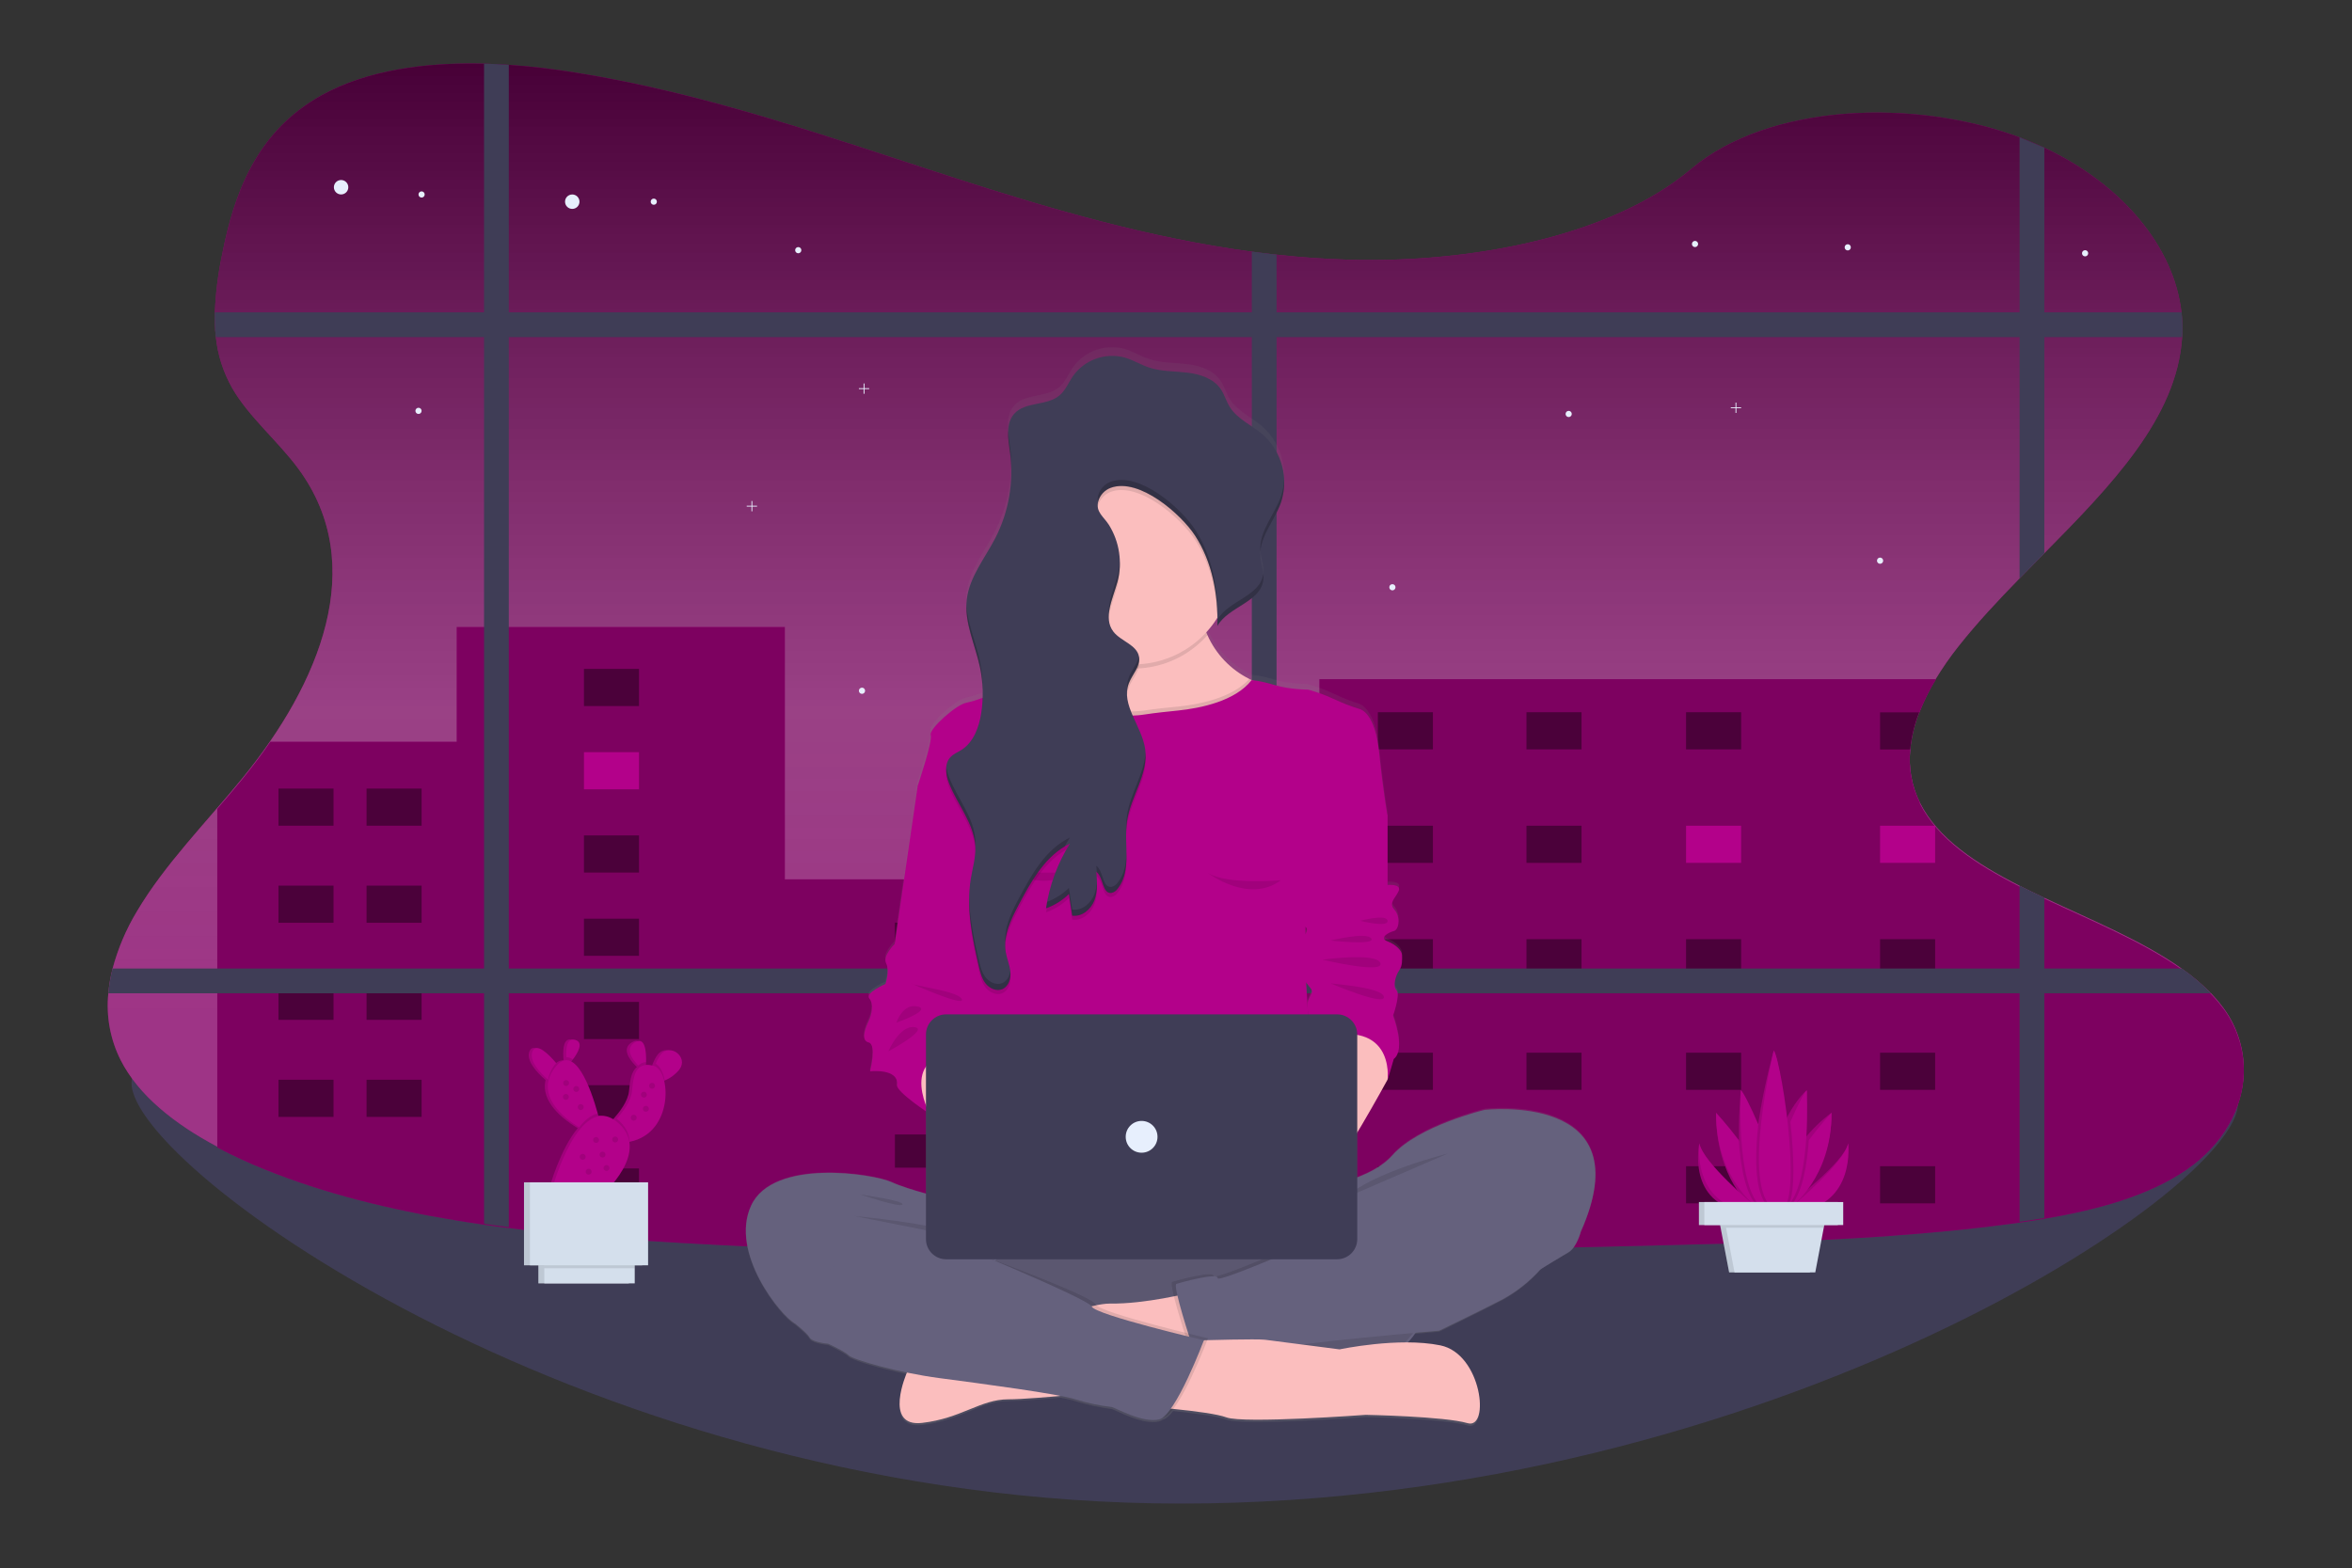 <svg version="1.2" baseProfile="tiny-ps" xmlns="http://www.w3.org/2000/svg" viewBox="0 0 1222 815" width="1222" height="815">
	<rect x="0" y="0" width="1222" height="815" fill="#333333" stroke="none"/>
	<title>medianoche-svg</title>
	<defs>
		<linearGradient id="grd1" gradientUnits="userSpaceOnUse"  x1="610.89" y1="651.37" x2="610.89" y2="33">
			<stop offset="0.2" stop-color="#808080" stop-opacity="0.4" />
			<stop offset="0.46" stop-color="#808080" stop-opacity="0.5" />
			<stop offset="1" stop-color="#000000" stop-opacity="0.6" />
		</linearGradient>
		<linearGradient id="grd2" gradientUnits="userSpaceOnUse"  x1="608.24" y1="740.8" x2="608.24" y2="180.37">
			<stop offset="0" stop-color="#808080" stop-opacity="0.25" />
			<stop offset="0.54" stop-color="#808080" stop-opacity="0.12" />
			<stop offset="1" stop-color="#808080" stop-opacity="0.1" />
		</linearGradient>
	</defs>
	<style>
		tspan { white-space:pre }
		.shp0 { fill: #3f3d56 } 
		.shp1 { fill: #b3018a } 
		.shp2 { fill: url(#grd1) } 
		.shp3 { fill: #e7effd } 
		.shp4 { opacity: 0.302;fill: #000000 } 
		.shp5 { opacity: 0.4;fill: #000000 } 
		.shp6 { fill: url(#grd2) } 
		.shp7 { fill: #65617d } 
		.shp8 { opacity: 0.102;fill: #000000 } 
		.shp9 { fill: #fbbebe } 
		.shp10 { fill: #000000 } 
		.shp11 { fill: #d4dfec } 
	</style>
	<path id="Layer" class="shp0" d="M1162.75 573.58C1162.75 617.95 918.51 781.34 613.48 781.34C308.45 781.34 68.34 607.22 68.34 562.85C68.34 518.48 308.45 620.64 613.48 620.64C918.51 620.64 1162.75 529.17 1162.75 573.58Z" />
	<path id="Layer" class="shp1" d="M1165.78 555.87C1165.78 556.46 1165.78 557.05 1165.78 557.65C1165.11 576.09 1154.84 594.43 1136.1 607.38C1116.22 621.1 1089.56 628.32 1062.19 632.93C1057.91 633.65 1053.61 634.3 1049.32 634.93C1047.13 635.23 1044.95 635.53 1042.78 635.81C981.85 643.81 919.64 645.34 857.72 646.81C792.95 648.41 728.12 649.99 663.28 650.81L650.42 650.96C552.04 652.02 453.7 651.13 355.68 645.55C325.26 643.83 294.54 641.55 264.38 637.71C260.08 637.18 255.79 636.61 251.52 635.98C211.52 630.25 172.71 621.46 137.35 607.19C135.26 606.36 133.19 605.5 131.12 604.61C129.06 603.72 127.01 602.81 124.97 601.86C122.93 600.92 120.9 599.95 118.89 598.96C116.88 597.96 114.88 596.94 112.89 595.89C90.68 584.1 71.95 569.19 62.68 550.89C61.34 548.22 60.19 545.47 59.24 542.64C58.29 539.81 57.54 536.92 57 533.99C56.46 531.05 56.13 528.08 56.01 525.1C55.89 522.12 55.98 519.14 56.28 516.17C56.38 515.08 56.5 514 56.64 512.92C56.79 511.84 56.95 510.76 57.14 509.69C57.32 508.62 57.53 507.55 57.76 506.48C57.99 505.42 58.24 504.36 58.51 503.3C59.21 500.69 59.99 498.11 60.87 495.56C61.75 493 62.72 490.48 63.77 488C64.83 485.51 65.97 483.07 67.2 480.66C68.43 478.26 69.74 475.9 71.14 473.59C85.58 449.17 107.27 427.28 125.97 404.35C165.89 355.48 191.89 293.73 155.05 243.64C144.48 229.25 129.2 216.64 120.59 201.59C119.44 199.56 118.4 197.48 117.47 195.35C116.53 193.21 115.71 191.03 115 188.82C114.29 186.6 113.7 184.35 113.22 182.07C112.75 179.79 112.39 177.49 112.15 175.17C112.03 174.1 111.93 173.03 111.85 171.96C111.77 170.89 111.71 169.82 111.67 168.74C111.62 167.67 111.6 166.6 111.59 165.52C111.58 164.45 111.59 163.37 111.62 162.3C111.72 159.79 111.88 157.29 112.08 154.79C112.29 152.29 112.55 149.79 112.87 147.3C113.18 144.81 113.54 142.33 113.96 139.85C114.38 137.38 114.85 134.91 115.37 132.46C121.37 101.74 132.58 68.62 167.2 49.46C190.83 36.38 220.95 32.32 251.49 33.09C255.78 33.19 260.06 33.39 264.35 33.69C276.06 34.46 287.7 35.88 298.94 37.69C368.38 48.78 432.47 71.95 497.17 92.87C546.43 108.79 597.45 123.68 650.39 130.78C654.67 131.35 658.95 131.88 663.25 132.34C675.66 133.7 688.18 134.6 700.8 134.97C763.61 136.77 836.89 123.17 878.6 87.85C918.89 53.71 994.45 50.96 1049.29 71.35L1050.11 71.66C1054.24 73.23 1058.24 74.93 1062.11 76.74C1102.52 95.74 1129.59 128.28 1133.41 162.33C1133.53 163.39 1133.63 164.45 1133.7 165.51C1133.77 166.57 1133.83 167.63 1133.85 168.69C1133.88 169.76 1133.89 170.82 1133.87 171.88C1133.85 172.95 1133.81 174.01 1133.75 175.07C1133.75 175.08 1133.75 175.09 1133.75 175.1C1133.75 175.11 1133.75 175.12 1133.75 175.14C1133.75 175.15 1133.75 175.16 1133.75 175.17C1133.75 175.18 1133.75 175.19 1133.75 175.2C1131.13 217.09 1096.89 252.27 1062.12 287.51C1057.82 291.86 1053.51 296.21 1049.25 300.59C1037.97 312.17 1027.04 323.84 1017.56 335.85C1016.48 337.21 1015.42 338.59 1014.38 339.98C1013.34 341.38 1012.32 342.79 1011.33 344.21C1010.34 345.64 1009.36 347.08 1008.42 348.54C1007.47 349.99 1006.54 351.46 1005.64 352.95C1004.81 354.32 1004.01 355.71 1003.24 357.11C1002.47 358.52 1001.74 359.94 1001.03 361.38C1000.32 362.81 999.65 364.26 999 365.73C998.36 367.2 997.75 368.68 997.17 370.17C996.56 371.71 996 373.28 995.5 374.86C995 376.44 994.55 378.04 994.16 379.66C993.77 381.27 993.44 382.9 993.16 384.53C992.88 386.17 992.66 387.82 992.5 389.47C992.26 391.83 992.18 394.2 992.27 396.57C992.36 398.93 992.62 401.29 993.04 403.62C993.47 405.96 994.05 408.25 994.8 410.5C995.54 412.75 996.45 414.95 997.5 417.07L997.59 417.27C1006.87 435.67 1026.51 448.71 1049.25 460.27C1053.44 462.41 1057.75 464.49 1062.12 466.55C1086.78 478.19 1113.35 489 1133.55 503.37C1134.91 504.32 1136.25 505.29 1137.56 506.3C1138.88 507.31 1140.17 508.35 1141.44 509.42C1142.7 510.49 1143.95 511.58 1145.16 512.71C1146.38 513.83 1147.57 514.99 1148.73 516.17C1149.2 516.66 1149.67 517.16 1150.13 517.66C1150.59 518.16 1151.04 518.67 1151.49 519.18C1151.94 519.7 1152.38 520.22 1152.81 520.74C1153.24 521.27 1153.67 521.8 1154.09 522.34C1155.92 524.65 1157.56 527.11 1158.98 529.68C1160.41 532.26 1161.63 534.95 1162.62 537.72C1163.61 540.5 1164.38 543.35 1164.9 546.25C1165.43 549.15 1165.72 552.08 1165.77 555.03C1165.78 555.33 1165.78 555.6 1165.78 555.87Z" />
	<path id="Layer" class="shp2" d="M1165.78 555.87C1165.78 556.46 1165.78 557.05 1165.78 557.65C1165.11 576.09 1154.84 594.43 1136.1 607.38C1116.22 621.1 1089.56 628.32 1062.19 632.93C1057.91 633.65 1053.61 634.3 1049.32 634.93C1047.13 635.23 1044.95 635.53 1042.78 635.81C981.85 643.81 919.64 645.34 857.72 646.81C792.95 648.41 728.12 649.99 663.28 650.81L650.42 650.96C552.04 652.02 453.7 651.13 355.68 645.55C325.26 643.83 294.54 641.55 264.38 637.71C260.08 637.18 255.79 636.61 251.52 635.98C211.52 630.25 172.71 621.46 137.35 607.19C135.26 606.36 133.19 605.5 131.12 604.61C129.06 603.72 127.01 602.81 124.97 601.86C122.93 600.92 120.9 599.95 118.89 598.96C116.88 597.96 114.88 596.94 112.89 595.89C90.68 584.1 71.95 569.19 62.68 550.89C61.34 548.22 60.19 545.47 59.24 542.64C58.29 539.81 57.54 536.92 57 533.99C56.46 531.05 56.13 528.08 56.01 525.1C55.89 522.12 55.98 519.14 56.28 516.17C56.38 515.08 56.5 514 56.64 512.92C56.79 511.84 56.95 510.76 57.14 509.69C57.32 508.62 57.53 507.55 57.76 506.48C57.99 505.42 58.24 504.36 58.51 503.3C59.21 500.69 59.99 498.11 60.87 495.56C61.75 493 62.72 490.48 63.77 488C64.83 485.51 65.97 483.07 67.2 480.66C68.43 478.26 69.74 475.9 71.14 473.59C85.58 449.17 107.27 427.28 125.97 404.35C165.89 355.48 191.89 293.73 155.05 243.64C144.48 229.25 129.2 216.64 120.59 201.59C119.44 199.56 118.4 197.48 117.47 195.35C116.53 193.21 115.71 191.03 115 188.82C114.29 186.6 113.7 184.35 113.22 182.07C112.75 179.79 112.39 177.49 112.15 175.17C112.03 174.1 111.93 173.03 111.85 171.96C111.77 170.89 111.71 169.82 111.67 168.74C111.62 167.67 111.6 166.6 111.59 165.52C111.58 164.45 111.59 163.37 111.62 162.3C111.72 159.79 111.88 157.29 112.08 154.79C112.29 152.29 112.55 149.79 112.87 147.3C113.18 144.81 113.54 142.33 113.96 139.85C114.38 137.38 114.85 134.91 115.37 132.46C121.37 101.74 132.58 68.62 167.2 49.46C190.83 36.38 220.95 32.32 251.49 33.09C255.78 33.19 260.06 33.39 264.35 33.69C276.06 34.46 287.7 35.88 298.94 37.69C368.38 48.78 432.47 71.95 497.17 92.87C546.43 108.79 597.45 123.68 650.39 130.78C654.67 131.35 658.95 131.88 663.25 132.34C675.66 133.7 688.18 134.6 700.8 134.97C763.61 136.77 836.89 123.17 878.6 87.85C918.89 53.71 994.45 50.96 1049.29 71.35L1050.11 71.66C1054.24 73.23 1058.24 74.93 1062.11 76.74C1102.52 95.74 1129.59 128.28 1133.41 162.33C1133.53 163.39 1133.63 164.45 1133.7 165.51C1133.77 166.57 1133.83 167.63 1133.85 168.69C1133.88 169.76 1133.89 170.82 1133.87 171.88C1133.85 172.95 1133.81 174.01 1133.75 175.07C1133.75 175.08 1133.75 175.09 1133.75 175.1C1133.75 175.11 1133.75 175.12 1133.75 175.14C1133.75 175.15 1133.75 175.16 1133.75 175.17C1133.75 175.18 1133.75 175.19 1133.75 175.2C1131.13 217.09 1096.89 252.27 1062.12 287.51C1057.82 291.86 1053.51 296.21 1049.25 300.59C1037.97 312.17 1027.04 323.84 1017.56 335.85C1016.48 337.21 1015.42 338.59 1014.38 339.98C1013.34 341.38 1012.32 342.79 1011.33 344.21C1010.34 345.64 1009.36 347.08 1008.42 348.54C1007.47 349.99 1006.54 351.46 1005.64 352.95C1004.81 354.32 1004.01 355.71 1003.24 357.11C1002.47 358.52 1001.74 359.94 1001.03 361.38C1000.32 362.81 999.65 364.26 999 365.73C998.36 367.2 997.75 368.68 997.17 370.17C996.56 371.71 996 373.28 995.5 374.86C995 376.44 994.55 378.04 994.16 379.66C993.77 381.27 993.44 382.9 993.16 384.53C992.88 386.17 992.66 387.82 992.5 389.47C992.26 391.83 992.18 394.2 992.27 396.57C992.36 398.93 992.62 401.29 993.04 403.62C993.47 405.96 994.05 408.25 994.8 410.5C995.54 412.75 996.45 414.95 997.5 417.07L997.59 417.27C1006.87 435.67 1026.51 448.71 1049.25 460.27C1053.44 462.41 1057.75 464.49 1062.12 466.55C1086.78 478.19 1113.35 489 1133.55 503.37C1134.91 504.32 1136.25 505.29 1137.56 506.3C1138.88 507.31 1140.17 508.35 1141.44 509.42C1142.7 510.49 1143.95 511.58 1145.16 512.71C1146.38 513.83 1147.57 514.99 1148.73 516.17C1149.2 516.66 1149.67 517.16 1150.13 517.66C1150.59 518.16 1151.04 518.67 1151.49 519.18C1151.94 519.7 1152.38 520.22 1152.81 520.74C1153.24 521.27 1153.67 521.8 1154.09 522.34C1155.92 524.65 1157.56 527.11 1158.98 529.68C1160.41 532.26 1161.63 534.95 1162.62 537.72C1163.61 540.5 1164.38 543.35 1164.9 546.25C1165.43 549.15 1165.72 552.08 1165.77 555.03C1165.78 555.33 1165.78 555.6 1165.78 555.87Z" />
	<path id="Layer" class="shp0" d="M1062.16 76.74L1062.16 287.5C1057.86 291.86 1053.55 296.21 1049.29 300.59L1049.29 71.35L1062.16 76.74Z" />
	<path id="Layer" class="shp0" d="M1133.8 175.07C1133.8 175.08 1133.8 175.09 1133.8 175.1C1133.8 175.11 1133.8 175.12 1133.8 175.13C1133.8 175.15 1133.8 175.16 1133.8 175.17C1133.8 175.18 1133.8 175.19 1133.8 175.2L112.15 175.2C112.03 174.13 111.93 173.06 111.85 171.99C111.77 170.92 111.71 169.85 111.67 168.77C111.62 167.7 111.6 166.63 111.59 165.55C111.58 164.48 111.59 163.4 111.62 162.33L1133.46 162.33C1133.58 163.39 1133.68 164.45 1133.75 165.51C1133.82 166.57 1133.88 167.63 1133.9 168.69C1133.93 169.76 1133.94 170.82 1133.92 171.88C1133.9 172.95 1133.86 174.01 1133.8 175.07Z" />
	<path id="Layer" class="shp3" d="M297.32 108.56C295.25 108.56 293.57 106.88 293.57 104.81C293.57 102.74 295.25 101.06 297.32 101.06C299.39 101.06 301.07 102.74 301.07 104.81C301.07 106.88 299.39 108.56 297.32 108.56Z" />
	<path id="Layer" class="shp3" d="M177.22 101.05C175.15 101.05 173.47 99.37 173.47 97.3C173.47 95.23 175.15 93.55 177.22 93.55C179.29 93.55 180.97 95.23 180.97 97.3C180.97 99.37 179.29 101.05 177.22 101.05Z" />
	<path id="Layer" class="shp3" d="M339.68 106.42C338.79 106.42 338.07 105.7 338.07 104.81C338.07 103.92 338.79 103.2 339.68 103.2C340.57 103.2 341.29 103.92 341.29 104.81C341.29 105.7 340.57 106.42 339.68 106.42Z" />
	<path id="Layer" class="shp3" d="M219.04 102.67C218.15 102.67 217.43 101.95 217.43 101.06C217.43 100.17 218.15 99.45 219.04 99.45C219.93 99.45 220.65 100.17 220.65 101.06C220.65 101.95 219.93 102.67 219.04 102.67Z" />
	<path id="Layer" class="shp3" d="M217.44 215.12C216.55 215.12 215.83 214.4 215.83 213.51C215.83 212.62 216.55 211.9 217.44 211.9C218.33 211.9 219.05 212.62 219.05 213.51C219.05 214.4 218.33 215.12 217.44 215.12Z" />
	<path id="Layer" class="shp3" d="M960.01 130.14C959.12 130.14 958.4 129.42 958.4 128.53C958.4 127.64 959.12 126.92 960.01 126.92C960.9 126.92 961.62 127.64 961.62 128.53C961.62 129.42 960.9 130.14 960.01 130.14Z" />
	<path id="Layer" class="shp3" d="M414.74 131.62C413.85 131.62 413.13 130.9 413.13 130.01C413.13 129.12 413.85 128.4 414.74 128.4C415.63 128.4 416.35 129.12 416.35 130.01C416.35 130.9 415.63 131.62 414.74 131.62Z" />
	<path id="Layer" class="shp3" d="M880.66 128.4C879.77 128.4 879.05 127.68 879.05 126.79C879.05 125.9 879.77 125.18 880.66 125.18C881.55 125.18 882.27 125.9 882.27 126.79C882.27 127.68 881.55 128.4 880.66 128.4Z" />
	<path id="Layer" class="shp3" d="M1083.33 133.23C1082.44 133.23 1081.72 132.51 1081.72 131.62C1081.72 130.73 1082.44 130.01 1083.33 130.01C1084.22 130.01 1084.94 130.73 1084.94 131.62C1084.94 132.51 1084.22 133.23 1083.33 133.23Z" />
	<path id="Layer" class="shp1" d="M1165.78 555.87C1165.78 556.46 1165.78 557.05 1165.78 557.65C1165.27 576.23 1154.98 594.76 1136.1 607.8C1116.22 621.52 1089.56 628.74 1062.19 633.35C1057.91 634.07 1053.61 634.72 1049.32 635.35C1047.13 635.65 1044.95 635.95 1042.78 636.23C1027.78 638.23 1012.7 639.76 997.57 641.04C977.27 642.76 956.87 643.95 936.45 644.83C910.23 645.98 883.96 646.63 857.72 647.28C806.43 648.54 755.1 649.8 703.72 650.67L685.49 650.97L663.25 651.27L650.39 651.42C569.39 652.28 488.51 651.84 407.77 648.54C402.4 648.33 397.03 648.09 391.68 647.84C379.68 647.31 367.68 646.7 355.68 646.01C331.63 644.65 307.39 642.93 283.41 640.38C277.05 639.71 270.72 638.98 264.41 638.17C260.11 637.64 255.82 637.07 251.55 636.44C246.79 635.77 242.05 635.05 237.33 634.26C202.33 628.54 168.54 620.26 137.38 607.64C135.29 606.8 133.21 605.94 131.15 605.05C129.08 604.16 127.03 603.24 124.99 602.29C122.95 601.35 120.92 600.38 118.9 599.38C116.88 598.38 114.88 597.36 112.89 596.31L112.89 420.31C117.33 415.16 121.74 410.01 125.98 404.8C131.08 398.54 135.98 392.09 140.48 385.47L237.28 385.47L237.28 325.82L407.78 325.82L407.78 456.96L685.49 456.96L685.49 352.96L1005.89 352.96C1005.08 354.29 1004.29 355.63 1003.53 356.99C1002.78 358.35 1002.05 359.72 1001.35 361.11C1000.65 362.5 999.98 363.9 999.34 365.32C998.69 366.74 998.08 368.17 997.5 369.61L997.5 370.17L997.13 370.17C996.52 371.71 995.96 373.28 995.46 374.86C994.96 376.44 994.51 378.04 994.12 379.66C993.73 381.27 993.4 382.9 993.12 384.53C992.84 386.17 992.62 387.82 992.46 389.47C992.22 391.83 992.14 394.2 992.23 396.57C992.32 398.93 992.58 401.29 993 403.62C993.43 405.96 994.01 408.25 994.76 410.5C995.5 412.75 996.41 414.95 997.46 417.07L997.46 417.49L997.55 417.69C1006.83 436.09 1026.47 449.13 1049.21 460.69C1053.4 462.83 1057.71 464.91 1062.08 466.97C1086.49 478.49 1112.79 489.21 1132.91 503.37L1133.51 503.79C1134.83 504.71 1136.14 505.66 1137.42 506.63C1138.7 507.61 1139.96 508.61 1141.19 509.65C1142.43 510.68 1143.64 511.74 1144.83 512.83C1146.02 513.92 1147.18 515.03 1148.32 516.17C1148.47 516.31 1148.6 516.45 1148.73 516.59C1149.2 517.08 1149.67 517.58 1150.13 518.08C1150.59 518.58 1151.04 519.09 1151.49 519.6C1151.94 520.12 1152.38 520.64 1152.81 521.16C1153.24 521.69 1153.67 522.22 1154.09 522.76C1155.9 525.04 1157.52 527.47 1158.93 530.01C1160.35 532.56 1161.56 535.21 1162.55 537.95C1163.54 540.68 1164.31 543.5 1164.85 546.36C1165.39 549.22 1165.7 552.12 1165.77 555.03C1165.78 555.33 1165.78 555.6 1165.78 555.87Z" />
	<path id="Layer" class="shp4" d="M1165.78 555.87C1165.78 556.46 1165.78 557.05 1165.78 557.65C1165.27 576.23 1154.98 594.76 1136.1 607.8C1116.22 621.52 1089.56 628.74 1062.19 633.35C1057.91 634.07 1053.61 634.72 1049.32 635.35C1047.13 635.65 1044.95 635.95 1042.78 636.23C1027.78 638.23 1012.7 639.76 997.57 641.04C977.27 642.76 956.87 643.95 936.45 644.83C910.23 645.98 883.96 646.63 857.72 647.28C806.43 648.54 755.1 649.8 703.72 650.67L685.49 650.97L663.25 651.27L650.39 651.42C569.39 652.28 488.51 651.84 407.77 648.54C402.4 648.33 397.03 648.09 391.68 647.84C379.68 647.31 367.68 646.7 355.68 646.01C331.63 644.65 307.39 642.93 283.41 640.38C277.05 639.71 270.72 638.98 264.41 638.17C260.11 637.64 255.82 637.07 251.55 636.44C246.79 635.77 242.05 635.05 237.33 634.26C202.33 628.54 168.54 620.26 137.38 607.64C135.29 606.8 133.21 605.94 131.15 605.05C129.08 604.16 127.03 603.24 124.99 602.29C122.95 601.35 120.92 600.38 118.9 599.38C116.88 598.38 114.88 597.36 112.89 596.31L112.89 420.31C117.33 415.16 121.74 410.01 125.98 404.8C131.08 398.54 135.98 392.09 140.48 385.47L237.28 385.47L237.28 325.82L407.78 325.82L407.78 456.96L685.49 456.96L685.49 352.96L1005.89 352.96C1005.08 354.29 1004.29 355.63 1003.53 356.99C1002.78 358.35 1002.05 359.72 1001.35 361.11C1000.65 362.5 999.98 363.9 999.34 365.32C998.69 366.74 998.08 368.17 997.5 369.61L997.5 370.17L997.13 370.17C996.52 371.71 995.96 373.28 995.46 374.86C994.96 376.44 994.51 378.04 994.12 379.66C993.73 381.27 993.4 382.9 993.12 384.53C992.84 386.17 992.62 387.82 992.46 389.47C992.22 391.83 992.14 394.2 992.23 396.57C992.32 398.93 992.58 401.29 993 403.62C993.43 405.96 994.01 408.25 994.76 410.5C995.5 412.75 996.41 414.95 997.46 417.07L997.46 417.49L997.55 417.69C1006.83 436.09 1026.47 449.13 1049.21 460.69C1053.4 462.83 1057.71 464.91 1062.08 466.97C1086.49 478.49 1112.79 489.21 1132.91 503.37L1133.51 503.79C1134.83 504.71 1136.14 505.66 1137.42 506.63C1138.7 507.61 1139.96 508.61 1141.19 509.65C1142.43 510.68 1143.64 511.74 1144.83 512.83C1146.02 513.92 1147.18 515.03 1148.32 516.17C1148.47 516.31 1148.6 516.45 1148.73 516.59C1149.2 517.08 1149.67 517.58 1150.13 518.08C1150.59 518.58 1151.04 519.09 1151.49 519.6C1151.94 520.12 1152.38 520.64 1152.81 521.16C1153.24 521.69 1153.67 522.22 1154.09 522.76C1155.9 525.04 1157.52 527.47 1158.93 530.01C1160.35 532.56 1161.56 535.21 1162.55 537.95C1163.54 540.68 1164.31 543.5 1164.85 546.36C1165.39 549.22 1165.7 552.12 1165.77 555.03C1165.78 555.33 1165.78 555.6 1165.78 555.87Z" />
	<path id="Layer" class="shp5" d="M144.69 409.79L173.29 409.79L173.29 429.09L144.69 429.09L144.69 409.79Z" />
	<path id="Layer" class="shp5" d="M190.45 409.79L219.05 409.79L219.05 429.09L190.45 429.09L190.45 409.79Z" />
	<path id="Layer" class="shp5" d="M715.88 370.12L744.48 370.12L744.48 389.42L715.88 389.42L715.88 370.12Z" />
	<path id="Layer" class="shp5" d="M793.09 370.12L821.69 370.12L821.69 389.42L793.09 389.42L793.09 370.12Z" />
	<path id="Layer" class="shp5" d="M876.01 370.12L904.61 370.12L904.61 389.42L876.01 389.42L876.01 370.12Z" />
	<path id="Layer" class="shp5" d="M715.88 429.1L744.48 429.1L744.48 448.4L715.88 448.4L715.88 429.1Z" />
	<path id="Layer" class="shp5" d="M793.09 429.1L821.69 429.1L821.69 448.4L793.09 448.4L793.09 429.1Z" />
	<path id="Layer" class="shp1" d="M876.01 429.1L904.61 429.1L904.61 448.4L876.01 448.4L876.01 429.1Z" />
	<path id="Layer" class="shp5" d="M715.88 488.07L744.48 488.07L744.48 507.37L715.88 507.37L715.88 488.07Z" />
	<path id="Layer" class="shp5" d="M793.09 488.07L821.69 488.07L821.69 507.37L793.09 507.37L793.09 488.07Z" />
	<path id="Layer" class="shp5" d="M876.01 488.07L904.61 488.07L904.61 507.37L876.01 507.37L876.01 488.07Z" />
	<path id="Layer" class="shp5" d="M715.88 547.05L744.48 547.05L744.48 566.35L715.88 566.35L715.88 547.05Z" />
	<path id="Layer" class="shp5" d="M793.09 547.05L821.69 547.05L821.69 566.35L793.09 566.35L793.09 547.05Z" />
	<path id="Layer" class="shp5" d="M876.01 547.05L904.61 547.05L904.61 566.35L876.01 566.35L876.01 547.05Z" />
	<path id="Layer" class="shp5" d="M715.88 606.03L744.48 606.03L744.48 625.33L715.88 625.33L715.88 606.03Z" />
	<path id="Layer" class="shp5" d="M793.09 606.03L821.69 606.03L821.69 625.33L793.09 625.33L793.09 606.03Z" />
	<path id="Layer" class="shp5" d="M876.01 606.03L904.61 606.03L904.61 625.33L876.01 625.33L876.01 606.03Z" />
	<path id="Layer" class="shp5" d="M997.17 370.17C996.56 371.71 996 373.28 995.5 374.86C995 376.44 994.55 378.04 994.16 379.66C993.77 381.27 993.44 382.9 993.16 384.53C992.88 386.17 992.66 387.82 992.5 389.47L976.81 389.47L976.81 370.17L997.17 370.17Z" />
	<path id="Layer" class="shp1" d="M976.81 429.1L1005.41 429.1L1005.41 448.4L976.81 448.4L976.81 429.1Z" />
	<path id="Layer" class="shp5" d="M976.81 488.07L1005.41 488.07L1005.41 507.37L976.81 507.37L976.81 488.07Z" />
	<path id="Layer" class="shp5" d="M976.81 547.05L1005.41 547.05L1005.41 566.35L976.81 566.35L976.81 547.05Z" />
	<path id="Layer" class="shp5" d="M976.81 606.03L1005.41 606.03L1005.41 625.33L976.81 625.33L976.81 606.03Z" />
	<path id="Layer" class="shp5" d="M303.4 347.6L332 347.6L332 366.9L303.4 366.9L303.4 347.6Z" />
	<path id="Layer" class="shp1" d="M303.4 390.87L332 390.87L332 410.17L303.4 410.17L303.4 390.87Z" />
	<path id="Layer" class="shp5" d="M303.4 434.13L332 434.13L332 453.43L303.4 453.43L303.4 434.13Z" />
	<path id="Layer" class="shp5" d="M303.4 477.4L332 477.4L332 496.7L303.4 496.7L303.4 477.4Z" />
	<path id="Layer" class="shp5" d="M303.4 520.66L332 520.66L332 539.96L303.4 539.96L303.4 520.66Z" />
	<path id="Layer" class="shp5" d="M303.4 563.93L332 563.93L332 583.23L303.4 583.23L303.4 563.93Z" />
	<path id="Layer" class="shp5" d="M303.4 607.19L332 607.19L332 626.49L303.4 626.49L303.4 607.19Z" />
	<path id="Layer" class="shp5" d="M144.69 460.23L173.29 460.23L173.29 479.53L144.69 479.53L144.69 460.23Z" />
	<path id="Layer" class="shp5" d="M190.45 460.23L219.05 460.23L219.05 479.53L190.45 479.53L190.45 460.23Z" />
	<path id="Layer" class="shp5" d="M144.69 510.67L173.29 510.67L173.29 529.97L144.69 529.97L144.69 510.67Z" />
	<path id="Layer" class="shp5" d="M190.45 510.67L219.05 510.67L219.05 529.97L190.45 529.97L190.45 510.67Z" />
	<path id="Layer" class="shp5" d="M144.69 561.11L173.29 561.11L173.29 580.41L144.69 580.41L144.69 561.11Z" />
	<path id="Layer" class="shp5" d="M190.45 561.11L219.05 561.11L219.05 580.41L190.45 580.41L190.45 561.11Z" />
	<path id="Layer" class="shp5" d="M464.96 479.45L607.94 479.45L607.94 496.7L464.96 496.7L464.96 479.45Z" />
	<path id="Layer" class="shp5" d="M464.96 534.49L607.94 534.49L607.94 551.74L464.96 551.74L464.96 534.49Z" />
	<path id="Layer" class="shp5" d="M464.96 589.54L607.94 589.54L607.94 606.79L464.96 606.79L464.96 589.54Z" />
	<path id="Layer" class="shp0" d="M264.35 33.69L264.35 637.69C260.05 637.16 255.76 636.59 251.49 635.96L251.49 33.09C255.78 33.17 260.06 33.39 264.35 33.69Z" />
	<path id="Layer" class="shp0" d="M663.25 132.32L663.25 650.83L650.39 650.98L650.39 130.75C654.67 131.33 658.96 131.85 663.25 132.32Z" />
	<path id="Layer" class="shp0" d="M1148.73 516.17L56.28 516.17C56.38 515.08 56.5 514 56.64 512.92C56.79 511.84 56.95 510.76 57.14 509.69C57.32 508.62 57.53 507.55 57.76 506.48C57.99 505.42 58.24 504.36 58.51 503.3L1133.59 503.3C1134.95 504.25 1136.29 505.23 1137.6 506.25C1138.91 507.26 1140.2 508.3 1141.46 509.38C1142.73 510.45 1143.96 511.56 1145.18 512.69C1146.39 513.82 1147.57 514.98 1148.73 516.17Z" />
	<path id="Layer" class="shp0" d="M1049.29 460.23C1053.48 462.37 1057.79 464.45 1062.16 466.51L1062.16 632.93C1057.88 633.65 1053.58 634.3 1049.29 634.93L1049.29 460.23Z" />
	<path id="Layer" class="shp3" d="M393.33 262.81L390.87 262.81L390.87 260.35L390.43 260.35L390.43 262.81L387.97 262.81L387.97 263.25L390.43 263.25L390.43 265.71L390.87 265.71L390.87 263.25L393.33 263.25L393.33 262.81L393.33 262.81Z" />
	<path id="Layer" class="shp3" d="M904.61 211.68L902.15 211.68L902.15 209.22L901.7 209.22L901.7 211.68L899.25 211.68L899.25 212.12L901.7 212.12L901.7 214.58L902.15 214.58L902.15 212.12L904.61 212.12L904.61 211.68L904.61 211.68Z" />
	<path id="Layer" class="shp3" d="M451.6 201.73L449.14 201.73L449.14 199.27L448.69 199.27L448.69 201.73L446.24 201.73L446.24 202.18L448.69 202.18L448.69 204.63L449.14 204.63L449.14 202.18L451.6 202.18L451.6 201.73L451.6 201.73Z" />
	<path id="Layer" class="shp3" d="M447.85 360.57C446.96 360.57 446.24 359.85 446.24 358.96C446.24 358.07 446.96 357.35 447.85 357.35C448.74 357.35 449.46 358.07 449.46 358.96C449.46 359.85 448.74 360.57 447.85 360.57Z" />
	<path id="Layer" class="shp3" d="M815.02 216.73C814.13 216.73 813.41 216.01 813.41 215.12C813.41 214.23 814.13 213.51 815.02 213.51C815.91 213.51 816.63 214.23 816.63 215.12C816.63 216.01 815.91 216.73 815.02 216.73Z" />
	<path id="Layer" class="shp3" d="M976.81 292.98C975.92 292.98 975.2 292.26 975.2 291.37C975.2 290.48 975.92 289.76 976.81 289.76C977.7 289.76 978.42 290.48 978.42 291.37C978.42 292.26 977.7 292.98 976.81 292.98Z" />
	<path id="Layer" class="shp3" d="M723.43 306.79C722.54 306.79 721.82 306.07 721.82 305.18C721.82 304.29 722.54 303.57 723.43 303.57C724.32 303.57 725.04 304.29 725.04 305.18C725.04 306.07 724.32 306.79 723.43 306.79Z" />
	<path id="Layer" fill-rule="evenodd" class="shp6" d="M821.38 640.06C821.38 640.06 819.24 648.39 814.95 650.89C810.66 653.39 801.72 658.29 800.3 659.89C798.88 661.49 797.39 663.02 795.83 664.49C794.28 665.96 792.66 667.37 790.99 668.7C789.31 670.03 787.58 671.28 785.8 672.46C784.01 673.65 782.18 674.75 780.3 675.77C768.5 681.91 747.77 692.02 747.77 692.02C747.77 692.02 742.59 692.46 734.77 693.17C734.46 693.61 734.15 694.05 733.82 694.48C733.49 694.91 733.16 695.34 732.82 695.75C732.47 696.17 732.12 696.58 731.76 696.98C731.4 697.39 731.04 697.78 730.66 698.17C732.14 698.17 733.61 698.2 735.09 698.28C736.56 698.35 738.04 698.46 739.51 698.6C740.98 698.75 742.44 698.93 743.91 699.15C745.37 699.37 746.82 699.62 748.27 699.91C769.99 704.4 774.17 744.31 762.4 740.75C750.63 737.19 709.55 736.38 709.55 736.38C709.55 736.38 645.96 741.13 637.07 737.7C632.51 735.92 620.24 734.36 609.51 733.26C607.67 735.69 605.9 737.3 604.34 737.69L604.14 737.69C604 737.8 603.85 737.91 603.7 738.01C603.54 738.11 603.38 738.2 603.22 738.29C603.06 738.37 602.89 738.45 602.72 738.51C602.55 738.58 602.38 738.64 602.2 738.69C593.62 740.86 579.1 732.39 577.53 732.2C575.96 732.01 574.38 731.79 572.82 731.52C571.26 731.26 569.7 730.96 568.15 730.63C566.6 730.3 565.05 729.93 563.52 729.52C561.99 729.12 560.46 728.68 558.95 728.2C558.29 728 557.63 727.82 556.97 727.64C556.31 727.47 555.64 727.3 554.98 727.14C554.31 726.98 553.64 726.84 552.97 726.7C552.3 726.56 551.62 726.43 550.95 726.31C540.2 727.27 529.52 728.08 523.77 728.08C509.38 728.08 499.44 738.13 479.03 740.5C458.62 742.87 471.13 714.07 471.13 714.07C455.64 710.82 442.57 706.67 440.99 705.07C438.85 702.94 430.27 698.94 430.27 698.94C430.27 698.94 422.05 698.22 420.62 695.69C419.19 693.16 412.75 688.11 412.75 688.11C405.96 684.5 378.79 651.29 390.23 626.38C401.67 601.47 453.86 609.77 463.15 614.1C467.73 616.24 474.91 618.46 481.02 620.17L481.02 577.03C476.47 573.89 465.56 566.05 465.92 563.2C467.01 554.24 451.92 555.98 451.92 555.98C451.92 555.98 455.51 541.89 451.18 540.81C446.85 539.73 449.54 533.23 451.18 529.62C452.82 526.01 453.91 520.6 451.52 517.71C449.13 514.82 459.89 510.13 459.89 510.13C459.89 510.13 462.27 503.27 460.28 499.3C458.29 495.33 464.66 489.19 464.66 489.19L476.66 406.19C476.87 405.5 484.5 382.78 483.43 379.5C482.36 376.22 497.03 363.22 502.03 362.5C502.74 362.33 503.44 362.16 504.14 361.97C504.85 361.78 505.54 361.58 506.24 361.36C506.93 361.15 507.62 360.92 508.31 360.69C509 360.45 509.68 360.2 510.36 359.94C510.36 358.59 510.36 357.26 510.36 355.94C510.33 354.96 510.28 354.01 510.22 353.01C510.22 353.01 510.22 353 510.22 353C510.22 352.99 510.22 352.99 510.22 352.98C510.22 352.97 510.22 352.97 510.22 352.96C510.22 352.96 510.22 352.95 510.22 352.95C510.17 352.18 510.1 351.42 510.02 350.65C509.94 349.89 509.85 349.12 509.74 348.36C509.63 347.6 509.51 346.84 509.38 346.08C509.25 345.33 509.1 344.57 508.94 343.82C507.23 335.66 504.01 327.74 502.59 319.66L502.53 319.32C502.44 318.78 502.36 318.25 502.29 317.72C502.26 317.49 502.2 317.26 502.2 317.03C502.15 316.63 502.1 316.17 502.07 315.82C502.04 315.47 501.98 315 501.98 314.77C501.98 314.54 501.98 314.31 501.98 314.08C501.95 313.59 501.93 313.1 501.93 312.62C501.92 312.13 501.92 311.64 501.94 311.15C501.95 310.66 501.97 310.18 502.01 309.69C502.04 309.2 502.09 308.72 502.14 308.23C503.54 296.38 511.58 286.6 516.99 275.99C518.49 273.03 519.79 269.97 520.89 266.84C522 263.71 522.9 260.52 523.59 257.27C524.28 254.03 524.76 250.74 525.03 247.43C525.29 244.13 525.35 240.8 525.19 237.49C525.12 237.11 525.15 236.79 525.12 236.37C525.09 235.95 525.06 235.33 525.02 234.95C524.98 234.57 524.92 234.19 524.92 233.81L524.74 232.24C524.71 231.98 524.65 231.73 524.65 231.47C524.43 229.79 524.18 228.05 523.98 226.3C523.91 226.11 523.91 225.9 523.91 225.73C523.91 225.56 523.91 225.38 523.91 225.2C523.87 224.82 523.8 224.44 523.8 224.07C523.8 224.01 523.8 223.95 523.8 223.89C523.42 219.01 523.78 214.23 526.93 210.72C532.67 204.34 543.78 206.74 550.33 201.2C553.53 198.5 555.08 194.36 557.45 190.9C558.91 188.84 560.68 187.02 562.68 185.49C564.69 183.97 566.92 182.75 569.3 181.9C571.67 181.04 574.16 180.55 576.68 180.45C579.2 180.34 581.72 180.62 584.16 181.27C588.66 182.57 592.7 185.16 597.16 186.62C603.44 188.68 610.19 188.42 616.76 189.21C623.33 190 630.27 192.23 634.05 197.71C636.06 200.61 636.96 204.17 638.8 207.17C642.75 213.64 650.28 216.75 655.98 221.7C657.69 223.24 659.24 224.95 660.6 226.81C661.96 228.66 663.12 230.65 664.08 232.75C665.04 234.84 665.78 237.02 666.29 239.27C666.8 241.51 667.08 243.8 667.13 246.1C667.13 246.66 667.13 247.14 667.13 247.66C667.13 247.84 667.13 248.03 667.13 248.21C667.11 248.96 667.06 249.71 666.98 250.45L666.98 250.52C666.92 251.14 666.84 251.75 666.74 252.36C666.65 252.97 666.53 253.58 666.4 254.18C666.26 254.78 666.11 255.38 665.94 255.98C665.77 256.57 665.58 257.16 665.37 257.74C662.29 266.41 655.56 274.18 654.82 283.11L654.82 283.05C654.8 283.28 654.79 283.51 654.78 283.75C654.77 283.98 654.77 284.21 654.77 284.44C654.77 284.68 654.77 284.91 654.78 285.14C654.79 285.38 654.8 285.61 654.82 285.84C655.03 289.08 656.13 292.28 656.34 295.49C656.34 295.88 656.34 296.34 656.34 296.72C656.34 296.85 656.34 296.98 656.33 297.12C656.33 297.25 656.32 297.38 656.31 297.51C656.3 297.64 656.29 297.78 656.28 297.91C656.26 298.04 656.25 298.17 656.23 298.3C654.66 309.8 638.12 312.1 632.42 322.17C632.42 321.28 632.42 320.3 632.42 319.41C632.42 319.26 632.42 319.1 632.42 318.95C632.42 318.58 632.42 318.27 632.42 317.9C632.01 318.57 631.57 319.24 631.13 319.89C630.68 320.55 630.22 321.19 629.74 321.82C629.27 322.46 628.78 323.08 628.27 323.69C627.76 324.3 627.24 324.89 626.71 325.48C626.91 325.96 627.11 326.46 627.33 326.96C628.41 329.42 629.69 331.79 631.18 334.03C632.66 336.28 634.33 338.39 636.18 340.35C638.02 342.3 640.03 344.1 642.18 345.71C644.34 347.32 646.62 348.74 649.02 349.96L650.31 350.6C650.31 350.6 654.39 350.77 662.26 353.19C670.13 355.61 678.62 355.28 679.78 355.61C680.94 355.94 682.1 356.29 683.25 356.66C684.4 357.04 685.54 357.43 686.67 357.86C687.81 358.28 688.93 358.72 690.05 359.19C691.16 359.66 692.27 360.15 693.36 360.66C694.4 361.16 695.45 361.64 696.51 362.1C697.56 362.56 698.63 363 699.7 363.43C700.78 363.85 701.86 364.25 702.94 364.63C704.03 365.02 705.13 365.38 706.23 365.72C706.23 365.72 714.46 367.88 716.6 388.82C718.74 409.76 720.89 421.67 720.89 421.67L720.89 458.17C720.89 458.17 728.42 457.45 726.64 461.42C724.86 465.39 721.28 467.55 724.5 471.16C727.72 474.77 727 481.62 724.14 482.35C721.28 483.08 716.27 485.97 720.92 487.77C725.57 489.57 728.43 492.83 728.43 494.99C728.43 497.15 728.79 500.4 727 502.93C725.21 505.46 723.42 511.23 725.57 513.4C727.72 515.57 723.78 526.76 723.78 526.76C723.78 526.76 730.58 544.44 724.14 549.5C724.14 549.5 721.28 559.61 720.92 560.33C720.92 560.33 713.01 574.99 705.16 588.17L705.16 611.6C712.13 608.93 718.88 605.19 723.43 600C737.01 584.47 771.32 576.17 771.32 576.17C771.32 576.17 853.89 566.41 821.38 640.06ZM678.24 483.78C679.23 482.26 679.4 480.97 678.24 480.15C678.24 481.36 678.24 482.57 678.24 483.78ZM678.58 509.32C678.58 509.32 678.58 509.32 678.58 509.32C678.58 509.32 678.58 509.31 678.58 509.31L678.58 509.32ZM678.58 509.32C678.74 512.2 679 516.42 679.31 521.53C679.11 516.69 683.18 515.29 680.89 512.32C680.29 511.5 679.45 510.46 678.58 509.32ZM679.32 521.69C679.33 521.92 679.35 522.18 679.37 522.45C679.35 522.14 679.33 521.83 679.31 521.53C679.31 521.58 679.32 521.64 679.32 521.69ZM679.37 522.45C679.44 523.61 679.51 524.82 679.59 526.07C679.51 524.71 679.43 523.46 679.37 522.45Z" />
	<path id="Layer" class="shp7" d="M492.52 623.24C492.52 623.24 472.52 618.59 463.21 614.3C453.9 610.01 401.73 601.79 390.29 626.46C378.85 651.13 406.02 684 412.81 687.58C419.6 691.16 485.73 642.17 485.73 642.17L537.89 664.17L547.89 630.03L492.52 623.24Z" />
	<path id="Layer" class="shp7" d="M514.59 666.86C514.59 646.52 531.08 630.03 551.42 630.03L704.83 630.03C725.17 630.03 741.66 646.52 741.66 666.86L741.66 672.19C741.66 692.53 725.17 709.02 704.83 709.02L551.42 709.02C531.08 709.02 514.59 692.53 514.59 672.19L514.59 666.86Z" />
	<path id="Layer" class="shp8" d="M741.66 669.52C741.66 671.45 741.52 673.38 741.24 675.28C740.96 677.19 740.54 679.08 739.98 680.93C739.43 682.77 738.74 684.58 737.92 686.32C737.1 688.07 736.15 689.75 735.08 691.36C734.71 691.91 734.34 692.45 733.94 692.98C733.55 693.5 733.15 694.02 732.73 694.53C732.31 695.04 731.88 695.54 731.44 696.03C731 696.52 730.55 696.99 730.08 697.46C728.25 699.29 726.25 700.94 724.1 702.38C721.95 703.82 719.66 705.04 717.27 706.03C714.88 707.02 712.4 707.78 709.86 708.28C707.32 708.78 704.74 709.03 702.15 709.03L554.09 709.03C543.61 709.03 533.57 704.87 526.16 697.46C518.75 690.05 514.59 680.01 514.59 669.53C514.59 659.05 518.75 649.01 526.16 641.6C533.57 634.19 543.61 630.03 554.09 630.03L702.16 630.03C707.35 630.03 712.48 631.05 717.27 633.04C722.07 635.02 726.42 637.93 730.09 641.6C733.75 645.26 736.66 649.62 738.65 654.41C740.64 659.2 741.66 664.33 741.66 669.52L741.66 669.52Z" />
	<path id="Layer" class="shp9" d="M618.03 671.83C618.03 671.83 595.26 677.68 576.68 677.42C558.1 677.16 471.19 713.27 471.19 713.27C471.19 713.27 458.68 741.79 479.09 739.43C499.5 737.07 509.44 727.17 523.83 727.17C538.22 727.17 583.49 722.17 583.49 722.17L627.05 689.99L618.03 671.83Z" />
	<path id="Layer" class="shp9" d="M632.28 402.7L591.44 410.75L588.79 411.28C588.79 411.28 556.5 402.7 555.43 401.98C554.36 401.26 525.05 361.77 525.05 361.77C525.05 361.77 539.87 361.93 551.51 355.22C551.93 354.98 552.34 354.72 552.75 354.47C554.02 353.71 555.22 352.83 556.34 351.86C557.45 350.89 558.49 349.83 559.42 348.68C560.36 347.53 561.19 346.31 561.92 345.02C562.64 343.73 563.26 342.38 563.75 340.98C563.96 340.39 564.14 339.78 564.31 339.14C565.55 334.36 565.63 328.57 563.97 321.56C559.97 304.89 569.17 300.3 581.36 300.7C598.97 301.28 622.94 312.27 622.94 312.27C623.02 313.67 623.15 315.06 623.35 316.45C623.55 317.84 623.81 319.22 624.12 320.58C624.44 321.95 624.81 323.3 625.24 324.63C625.68 325.97 626.17 327.28 626.71 328.57C626.9 329.05 627.11 329.57 627.33 330.03C628.41 332.47 629.7 334.82 631.19 337.04C632.68 339.27 634.35 341.36 636.2 343.29C638.04 345.23 640.05 347 642.2 348.59C644.35 350.18 646.63 351.58 649.02 352.78L650.31 353.42C651.61 354.04 652.98 354.63 654.4 355.16C685.54 366.96 632.28 402.7 632.28 402.7Z" />
	<path id="Layer" class="shp8" d="M627.37 330.03C623.51 334.39 618.95 338.07 613.86 340.91C608.78 343.75 603.25 345.7 597.51 346.69C591.77 347.68 585.9 347.69 580.16 346.72C574.42 345.74 568.88 343.8 563.79 340.98C565.55 335.86 565.88 329.49 564.01 321.56C554.36 280.81 623.01 312.27 623.01 312.27C623.09 313.8 623.25 315.33 623.48 316.84C623.7 318.36 624 319.86 624.36 321.35C624.73 322.84 625.16 324.31 625.67 325.76C626.17 327.21 626.74 328.63 627.37 330.03L627.37 330.03Z" />
	<path id="Layer" class="shp9" d="M640.26 293.83C640.26 296.22 640.1 298.61 639.77 300.98C639.44 303.35 638.94 305.7 638.28 308C637.62 310.3 636.81 312.55 635.83 314.73C634.86 316.92 633.73 319.03 632.46 321.06C632.04 321.73 631.61 322.39 631.17 323.04C630.72 323.68 630.26 324.32 629.78 324.95C629.3 325.58 628.81 326.19 628.31 326.79C627.8 327.4 627.28 327.99 626.75 328.57C624.52 331.01 622.07 333.23 619.42 335.19C616.76 337.16 613.93 338.86 610.95 340.28C607.96 341.7 604.85 342.83 601.65 343.65C598.46 344.47 595.19 344.98 591.89 345.17C590.89 345.24 589.82 345.27 588.78 345.27C567.96 345.27 549.19 332.73 541.23 313.5C533.26 294.26 537.66 272.13 552.39 257.41C567.11 242.68 589.24 238.28 608.48 246.25C627.71 254.21 640.25 272.98 640.25 293.8L640.26 293.83Z" />
	<path id="Layer" class="shp8" d="M632.28 402.7L591.44 410.75L588.79 411.28C588.79 411.28 556.5 402.7 555.43 401.98C554.36 401.26 525.05 361.77 525.05 361.77C525.05 361.77 539.87 361.93 551.51 355.22C551.93 354.98 552.34 354.72 552.75 354.47C556.45 358.47 568.56 369.78 587.59 369.7C588.2 369.7 588.81 369.69 589.42 369.67C590.03 369.65 590.64 369.61 591.25 369.57C591.86 369.52 592.47 369.47 593.07 369.4C593.68 369.34 594.29 369.26 594.89 369.17C600.63 368.29 606.42 367.72 612.2 367.17C623.27 366.01 640.2 362.65 649.09 352.87L650.38 353.51C651.68 354.13 653.05 354.72 654.47 355.25C685.54 366.96 632.28 402.7 632.28 402.7Z" />
	<path id="Layer" class="shp1" d="M678.39 507.07C678.74 514.94 684.47 603.58 684.47 603.58L506.1 603.58L507.31 547.77L508.31 503.13L508.63 488.48L510.06 437.73L504.89 433.17L476.79 408.41L476.79 408.41C477 407.75 484.62 385.16 483.56 381.98C482.5 378.8 497.15 365.9 502.16 365.18C502.87 365.01 503.58 364.84 504.29 364.65C504.99 364.46 505.69 364.26 506.39 364.05C507.09 363.83 507.79 363.61 508.48 363.37C509.17 363.14 509.86 362.89 510.54 362.63C518.97 359.63 530.22 355.31 531.46 355.99C533.21 356.93 550.75 355.3 551.46 355.23L551.46 355.23C551.46 355.23 564.4 371.96 587.52 371.86C588.13 371.86 588.74 371.84 589.34 371.82C589.95 371.79 590.56 371.75 591.17 371.71C591.77 371.66 592.38 371.6 592.98 371.53C593.59 371.46 594.19 371.37 594.79 371.28C600.53 370.4 606.32 369.83 612.1 369.23C623.73 368.02 641.81 364.37 650.28 353.43C650.28 353.43 654.37 353.6 662.23 355.99C670.09 358.38 679.75 358.39 679.75 358.39C680.91 358.71 682.07 359.06 683.22 359.43C684.37 359.8 685.51 360.2 686.64 360.61C687.77 361.03 688.9 361.47 690.01 361.93C691.13 362.4 692.23 362.88 693.33 363.39C694.37 363.88 695.42 364.36 696.48 364.81C697.53 365.27 698.6 365.71 699.67 366.12C700.75 366.54 701.83 366.94 702.92 367.32C704 367.69 705.1 368.05 706.2 368.39C707.3 368.73 714.42 370.53 716.57 391.26C718.72 411.99 720.89 423.79 720.89 423.79L678.39 460.6C678.39 460.6 678.04 499.17 678.39 507.07Z" />
	<path id="Layer" class="shp9" d="M476.8 568.91L483.05 578.92L506.46 587.17L522.55 557.83L507.72 547.82L483.95 538.53L470.37 546.39L476.8 568.91L476.8 568.91Z" />
	<path id="Layer" class="shp7" d="M676.6 618.23C676.6 618.23 709.84 615.73 723.43 600.36C737.02 584.99 771.32 576.77 771.32 576.77C771.32 576.77 853.89 567.12 821.32 640.04C821.32 640.04 819.18 648.26 814.89 650.76C810.6 653.26 800.24 659.7 800.24 659.7L673.41 648.62L676.6 618.23Z" />
	<path id="Layer" class="shp8" d="M741.66 669.52C741.66 671.45 741.52 673.38 741.24 675.28C740.96 677.19 740.54 679.08 739.98 680.93C739.43 682.77 738.74 684.58 737.92 686.32C737.1 688.07 736.15 689.75 735.08 691.36C713.74 693.25 666.48 697.69 656.59 700.45C644.44 703.82 619.85 697.95 617.16 697.29L616.91 697.23C616.91 697.23 612.17 682.85 609.91 673.65C608.91 669.47 608.38 666.36 609.04 666.13C611.19 665.42 630.85 660.05 630.49 663.13C630.13 666.21 689.49 640.07 689.49 640.07L691.31 662.95C697.34 669.85 741.66 659.59 741.66 669.52Z" />
	<path id="Layer" class="shp7" d="M802.78 650.4L800.28 659.7C798.86 661.28 797.36 662.81 795.81 664.26C794.25 665.72 792.63 667.11 790.96 668.42C789.28 669.74 787.55 670.99 785.77 672.15C783.99 673.32 782.16 674.41 780.28 675.42C768.48 681.5 747.75 691.51 747.75 691.51C747.75 691.51 671.62 697.94 658.75 701.51C645.88 705.08 619.07 698.29 619.07 698.29C619.07 698.29 609.07 667.91 611.21 667.19C613.35 666.47 633.01 661.12 632.66 664.19C632.31 667.26 691.66 641.13 691.66 641.13L802.78 650.4Z" />
	<path id="Layer" class="shp9" d="M590.81 730.54C590.81 730.54 628.23 733.15 637.13 736.54C646.03 739.93 709.61 735.24 709.61 735.24C709.61 735.24 750.69 736.04 762.46 739.56C774.23 743.08 770.05 703.56 748.33 699.13C726.61 694.7 696 701.22 696 701.22C696 701.22 661.46 696.77 657.27 696.22C653.08 695.67 625.49 696.47 625.49 696.47L590.81 730.54Z" />
	<path id="Layer" class="shp8" d="M443.76 631.89C443.76 631.89 493.22 636.34 506.82 644.45L443.76 631.89Z" />
	<path id="Layer" class="shp8" d="M752.26 599.45C752.26 599.45 713.53 608.87 698.35 622.73L752.26 599.45Z" />
	<path id="Layer" class="shp8" d="M446.64 620.64C447.43 620.9 469.41 623.78 468.88 625.87C468.35 627.96 446.64 620.64 446.64 620.64Z" />
	<path id="Layer" class="shp8" d="M412.1 675.78L414.96 686.51C414.96 686.51 421.39 691.51 422.82 694.01C424.25 696.51 432.47 697.23 432.47 697.23C432.47 697.23 441.05 701.16 443.2 703.3C445.35 705.44 468.57 712.24 490.38 715.1C512.19 717.96 552.57 723.32 561.15 726.18C562.66 726.65 564.19 727.08 565.72 727.48C567.26 727.88 568.8 728.25 570.35 728.57C571.91 728.9 573.46 729.19 575.03 729.45C576.59 729.71 578.16 729.93 579.74 730.11C581.32 730.29 595.82 738.69 604.4 736.55C612.98 734.41 627.63 695.44 627.63 695.44C627.63 695.44 571.16 682.22 569.37 677.93C567.58 673.64 513.25 653.63 513.25 653.63L481.08 654.39L412.1 675.78Z" />
	<path id="Layer" class="shp7" d="M409.95 676.85L412.81 687.58C412.81 687.58 419.25 692.58 420.68 695.08C422.11 697.58 430.33 698.3 430.33 698.3C430.33 698.3 438.91 702.23 441.05 704.38C443.19 706.53 466.43 713.31 488.23 716.17C510.03 719.03 550.43 724.39 559.01 727.25C560.52 727.72 562.05 728.15 563.58 728.55C565.12 728.95 566.66 729.31 568.21 729.64C569.76 729.96 571.32 730.26 572.88 730.51C574.45 730.77 576.02 730.99 577.59 731.17C579.16 731.35 593.68 739.74 602.26 737.6C610.84 735.46 625.49 696.49 625.49 696.49C625.49 696.49 569.01 683.27 567.23 678.98C565.45 674.69 485.73 642.17 485.73 642.17L460.73 636.45L409.95 676.85Z" />
	<path id="Layer" class="shp1" d="M483.04 404.84L476.79 408.42L464.79 490.63C464.79 490.63 458.42 496.71 460.41 500.63C462.4 504.55 460.02 511.35 460.02 511.35C460.02 511.35 449.26 516 451.65 518.86C454.04 521.72 452.95 527.08 451.31 530.65C449.67 534.22 446.98 540.65 451.31 541.73C455.64 542.81 452.05 556.73 452.05 556.73C452.05 556.73 467.14 555.01 466.05 563.87C465.6 567.45 483.11 578.87 483.11 578.87C483.11 578.87 463.21 542.77 507.79 547.77L511.62 527.42C511.62 527.42 515.45 515.96 511.62 512.42C507.79 508.88 512.48 491.87 512.48 491.87L513.32 418.06L483.04 404.84Z" />
	<path id="Layer" class="shp8" d="M473.33 511.01C474.12 512.32 498.19 515.01 499.76 519.28C501.33 523.55 473.33 511.01 473.33 511.01Z" />
	<path id="Layer" class="shp8" d="M465.74 531.42C465.74 531.42 469.01 521.21 476.74 523.04C484.47 524.87 465.74 531.42 465.74 531.42Z" />
	<path id="Layer" class="shp8" d="M461.56 546.33C461.56 546.33 467.31 532.72 475.16 533.77C483.01 534.82 461.56 546.33 461.56 546.33Z" />
	<path id="Layer" class="shp9" d="M723.43 546.03L720.92 561.03C720.92 561.03 695.19 608.22 690.54 608.93C685.89 609.64 660.54 577.48 660.54 577.48L653.75 546.02L680.48 540.95L692.35 529.22C692.35 529.22 722.35 532.09 723.43 546.03Z" />
	<path id="Layer" class="shp1" d="M711.27 417L720.92 423.79L720.92 459.89C720.92 459.89 728.43 459.17 726.64 463.11C724.85 467.05 721.28 469.18 724.5 472.76C727.72 476.34 727 483.12 724.14 483.84C721.28 484.56 716.28 487.41 720.92 489.2C725.56 490.99 728.43 494.2 728.43 496.35C728.43 498.5 728.79 501.71 727 504.21C725.21 506.71 723.43 512.43 725.57 514.58C727.71 516.73 723.78 527.8 723.78 527.8C723.78 527.8 730.58 545.32 724.14 550.32C724.14 550.32 721.28 560.32 720.92 561.04C720.92 561.04 725.43 526.25 680.46 540.96C680.46 540.96 679.63 527.7 679.32 522.79C679.01 517.88 683.2 516.44 680.89 513.51C678.58 510.58 672.8 503.85 675.53 502.07C678.26 500.29 677.32 497.07 676.24 494.56C675.16 492.05 671.39 492.06 674.81 489.02C678.23 485.98 680.26 483.13 678.25 481.7C676.24 480.27 672.75 475.61 675.53 473.47C678.31 471.33 678.39 440.23 678.39 440.23C678.39 440.23 689.83 394.48 711.27 417Z" />
	<path id="Layer" class="shp8" d="M706.73 478.5C706.73 478.5 720.47 474.77 720.92 478.5C721.37 482.23 706.73 478.5 706.73 478.5Z" />
	<path id="Layer" class="shp8" d="M691.29 488.77C691.29 488.77 710.13 484.06 712.48 487.72C714.83 491.38 691.29 488.77 691.29 488.77Z" />
	<path id="Layer" class="shp8" d="M687.1 498.71C687.1 498.71 715.36 494.78 717.19 500.54C719.02 506.3 687.1 498.71 687.1 498.71Z" />
	<path id="Layer" class="shp8" d="M691.29 511.01C692.34 511.27 718.5 513.1 719.02 518.07C719.54 523.04 691.29 511.01 691.29 511.01Z" />
	<path id="Layer" class="shp0" d="M481.09 537.59C481.09 531.81 485.78 527.12 491.56 527.12L694.7 527.12C700.48 527.12 705.17 531.81 705.17 537.59L705.17 643.92C705.17 649.7 700.48 654.39 694.7 654.39L491.56 654.39C485.78 654.39 481.09 649.7 481.09 643.92L481.09 537.59Z" />
	<path id="Layer" class="shp3" d="M593.13 599.02C588.56 599.02 584.87 595.33 584.87 590.76C584.87 586.19 588.56 582.5 593.13 582.5C597.7 582.5 601.39 586.19 601.39 590.76C601.39 595.33 597.7 599.02 593.13 599.02Z" />
	<path id="Layer" class="shp8" d="M518.61 449.11C518.61 449.11 540.09 465.53 556.7 453.02C556.7 453.02 528.62 455.57 518.61 449.11Z" />
	<path id="Layer" class="shp8" d="M627.37 453.53C627.37 453.53 648.84 469.94 665.45 457.43C665.45 457.43 637.38 459.99 627.37 453.53Z" />
	<path id="Layer" class="shp8" d="M640.26 293.83C640.26 296.22 640.1 298.61 639.77 300.98C639.44 303.35 638.94 305.7 638.28 308C637.62 310.3 636.81 312.55 635.83 314.73C634.86 316.92 633.73 319.03 632.46 321.06C632.03 306.73 628.66 292.39 620.86 280.42C613.72 269.42 592.01 250.23 577.09 255.58C576.31 255.87 575.57 256.24 574.88 256.7C574.19 257.16 573.56 257.69 572.99 258.3C572.43 258.91 571.94 259.58 571.53 260.3C571.12 261.02 570.8 261.78 570.57 262.58C569.09 268.2 573.42 270.58 576.2 275.01C577.37 276.91 578.37 278.91 579.18 280.99C580 283.06 580.63 285.2 581.08 287.39C581.52 289.58 581.77 291.8 581.82 294.03C581.88 296.25 581.74 298.49 581.4 300.69C581.35 300.99 581.3 301.29 581.25 301.59C581.19 301.89 581.13 302.18 581.07 302.48C581.01 302.78 580.94 303.07 580.87 303.37C580.8 303.66 580.73 303.96 580.65 304.25C578.3 313.07 572.92 323.16 578.47 330.39C582.34 335.39 590.66 337.17 591.79 343.39C591.82 343.54 591.84 343.68 591.85 343.83C591.87 343.98 591.88 344.13 591.89 344.28C591.9 344.43 591.9 344.57 591.9 344.72C591.9 344.87 591.9 345.02 591.89 345.17C591.63 349.38 588.04 353.09 586.47 357.22C584.63 362.09 585.67 366.93 587.58 371.82C590.06 378.2 594.02 384.65 594.98 391.39C595.94 398.13 593.87 404.39 591.43 410.72C589.12 416.72 586.43 422.67 585.53 428.92C583.8 440.8 588.16 454.54 580.68 463.92C580.49 464.2 580.28 464.46 580.04 464.7C579.8 464.94 579.54 465.16 579.26 465.34C578.98 465.53 578.68 465.7 578.37 465.83C578.06 465.96 577.74 466.06 577.41 466.13C572.62 466.63 573.41 458.02 569.58 455.13C569.99 460.13 570.38 465.35 568.58 470.03C566.78 474.71 562.04 478.69 557.08 477.9L555.37 466.67C554.53 467.5 553.64 468.28 552.72 469.01C551.79 469.74 550.83 470.42 549.83 471.05C548.83 471.67 547.79 472.24 546.73 472.76C545.67 473.27 544.58 473.73 543.47 474.12C543.91 471.14 544.5 468.19 545.24 465.28C545.99 462.37 546.88 459.49 547.93 456.67C548.97 453.85 550.16 451.09 551.49 448.39C552.82 445.69 554.29 443.06 555.89 440.52C543.3 446.58 535.96 459.7 529.41 472.04C525.33 479.75 521.1 488.17 522.53 496.78C523.11 500.29 524.62 503.63 524.95 507.16C525.28 510.69 524 514.82 520.71 516.16C517.84 517.33 514.49 515.93 512.42 513.59L512.06 513.16C511.86 512.9 511.67 512.63 511.49 512.36C511.4 512.22 511.31 512.09 511.23 511.95C511.15 511.81 511.06 511.67 510.98 511.53C510.9 511.39 510.83 511.24 510.75 511.1C510.68 510.95 510.61 510.81 510.54 510.66C510.32 510.13 510.11 509.6 509.91 509.06C509.72 508.52 509.54 507.98 509.37 507.43C509.2 506.88 509.05 506.33 508.91 505.77C508.77 505.21 508.65 504.65 508.54 504.09L508.32 503.09C504.99 488.48 501.99 473.41 504.43 458.63C505.33 453.19 506.97 447.79 506.77 442.27C506.73 441.49 506.66 440.72 506.57 439.95C506.47 439.18 506.34 438.41 506.18 437.65C506.03 436.89 505.84 436.13 505.62 435.38C505.41 434.64 505.16 433.9 504.89 433.17C501.97 424.99 496.35 417.48 493.15 409.24C493.14 409.23 493.13 409.21 493.13 409.2C493.12 409.18 493.11 409.17 493.1 409.15C493.1 409.14 493.09 409.12 493.09 409.11C493.08 409.09 493.07 409.08 493.07 409.06C491.39 404.7 490.56 399.25 493.67 395.75C495.27 393.94 497.67 393.03 499.67 391.75C505.89 387.7 508.67 380.01 509.82 372.67C509.95 371.84 510.06 371.01 510.16 370.18C510.26 369.35 510.34 368.52 510.4 367.69C510.47 366.85 510.52 366.02 510.55 365.18C510.58 364.34 510.6 363.51 510.6 362.67C519.03 359.67 530.28 355.35 531.52 356.03C533.27 356.97 550.81 355.34 551.52 355.27C556.86 352.19 561.52 347.66 563.8 341.03C564.01 340.44 564.19 339.83 564.36 339.19C548.06 330.4 537.74 313.52 537.34 295.01C536.94 276.49 546.52 259.19 562.42 249.7C578.32 240.21 598.1 239.99 614.2 249.13C630.31 258.27 640.27 275.36 640.27 293.88L640.26 293.83Z" />
	<path id="Layer" class="shp0" d="M580.65 302.11C578.29 310.93 572.92 321.02 578.48 328.26C582.35 333.26 590.67 335.03 591.78 341.26C592.67 346.26 588.26 350.38 586.48 355.08C582.24 366.31 593.3 377.35 594.98 389.24C596.81 402.14 587.41 413.89 585.54 426.78C583.81 438.66 588.17 452.39 580.69 461.78C580.5 462.06 580.29 462.32 580.05 462.56C579.81 462.8 579.55 463.02 579.27 463.21C578.99 463.4 578.7 463.56 578.39 463.69C578.07 463.82 577.75 463.92 577.42 463.99C572.63 464.5 573.42 455.89 569.59 452.99C570 457.99 570.39 463.21 568.59 467.89C566.79 472.57 562.05 476.54 557.09 475.76L555.38 464.52C554.54 465.35 553.65 466.13 552.73 466.86C551.8 467.59 550.84 468.27 549.84 468.9C548.84 469.52 547.81 470.09 546.74 470.61C545.68 471.12 544.59 471.58 543.48 471.97C543.92 469 544.51 466.05 545.25 463.13C546 460.22 546.89 457.35 547.93 454.53C548.98 451.71 550.16 448.94 551.49 446.25C552.82 443.55 554.29 440.92 555.89 438.38C543.3 444.44 535.97 457.56 529.42 469.89C525.33 477.6 521.11 486.03 522.53 494.64C523.11 498.15 524.62 501.48 524.95 505.02C525.28 508.56 524 512.67 520.71 514.02C517.71 515.27 514.08 513.61 512.06 511.02C510.04 508.43 509.26 505.13 508.53 501.94C505.11 487.02 501.92 471.62 504.41 456.52C505.31 451.07 506.95 445.67 506.75 440.16C506.32 428.09 497.41 418.16 493.07 406.93C491.38 402.56 490.56 397.12 493.67 393.62C495.27 391.81 497.67 390.9 499.67 389.62C505.88 385.56 508.67 377.88 509.81 370.54C510.12 368.56 510.33 366.57 510.46 364.57C510.58 362.57 510.62 360.57 510.56 358.57C510.51 356.57 510.36 354.57 510.12 352.58C509.88 350.59 509.56 348.62 509.14 346.66C506.63 334.91 500.87 323.43 502.3 311.5C503.7 299.76 511.74 290.08 517.15 279.57C518.88 276.19 520.35 272.69 521.55 269.09C522.75 265.5 523.68 261.81 524.33 258.08C524.98 254.34 525.34 250.56 525.42 246.77C525.5 242.97 525.3 239.18 524.81 235.42C523.88 228.37 522.25 220.21 527.03 214.94C532.77 208.62 543.88 211 550.43 205.52C553.63 202.85 555.18 198.74 557.55 195.32C559.02 193.28 560.79 191.47 562.81 189.96C564.82 188.44 567.05 187.24 569.42 186.4C571.79 185.55 574.28 185.06 576.79 184.96C579.31 184.86 581.83 185.13 584.26 185.78C588.76 187.07 592.8 189.63 597.26 191.08C603.54 193.08 610.26 192.86 616.86 193.65C623.46 194.44 630.37 196.65 634.15 202.06C636.15 204.94 637.06 208.45 638.9 211.43C642.85 217.83 650.38 220.91 656.08 225.82C658.51 227.99 660.61 230.5 662.31 233.28C664.02 236.05 665.3 239.06 666.13 242.21C666.96 245.36 667.33 248.62 667.21 251.87C667.1 255.13 666.51 258.35 665.46 261.43C662.06 270.9 654.19 279.28 654.86 289.32C655.13 293.45 656.86 297.5 656.32 301.59C654.74 312.98 638.21 315.25 632.5 325.23C632.96 308.87 629.82 292.02 620.89 278.31C613.75 267.31 592.04 248.11 577.12 253.46C576.34 253.75 575.6 254.12 574.91 254.58C574.22 255.04 573.59 255.58 573.03 256.18C572.46 256.79 571.97 257.46 571.56 258.18C571.15 258.9 570.83 259.66 570.6 260.46C569.12 266.07 573.45 268.46 576.23 272.89C577.56 275.05 578.66 277.33 579.54 279.71C580.41 282.09 581.04 284.55 581.41 287.05C581.79 289.55 581.92 292.09 581.79 294.62C581.66 297.15 581.28 299.66 580.65 302.11L580.65 302.11Z" />
	<g id="Layer" style="opacity: 0.2">
		<path id="Layer" class="shp10" d="M510.54 358.79C510.57 357.51 510.56 356.22 510.52 354.94C510.48 353.66 510.39 352.38 510.27 351.1C510.16 349.82 510 348.55 509.8 347.28C509.61 346.01 509.38 344.75 509.11 343.49C506.98 333.49 502.52 323.7 502.11 313.66C501.53 324.84 506.76 335.66 509.11 346.66C509.32 347.66 509.51 348.66 509.68 349.66C509.85 350.67 509.99 351.68 510.11 352.69C510.23 353.7 510.32 354.72 510.39 355.74C510.47 356.75 510.52 357.77 510.54 358.79Z" />
		<path id="Layer" class="shp10" d="M553.14 439.94C554.01 438.35 554.91 436.77 555.88 435.23C543.3 441.29 535.96 454.41 529.41 466.75C525.62 473.88 521.73 481.64 522.31 489.58C522.79 482.77 526.14 476.13 529.41 469.96C535.47 458.55 542.21 446.49 553.14 439.94Z" />
		<path id="Layer" class="shp10" d="M524.89 504.61C524.51 507.31 523.17 509.87 520.71 510.88C517.71 512.12 514.08 510.47 512.07 507.88C510.06 505.29 509.26 502 508.53 498.8C506.09 488.14 503.77 477.22 503.53 466.35C503.29 478.28 505.83 490.3 508.53 502.02C509.26 505.21 510.05 508.52 512.07 511.1C514.09 513.68 517.68 515.34 520.71 514.1C524 512.75 525.29 508.64 524.96 505.1C524.89 504.93 524.89 504.77 524.89 504.61Z" />
		<path id="Layer" class="shp10" d="M581.81 291.37C581.78 292.01 581.73 292.65 581.67 293.29C581.61 293.93 581.53 294.57 581.43 295.2C581.33 295.84 581.22 296.47 581.09 297.1C580.96 297.72 580.81 298.35 580.65 298.97C578.91 305.5 575.51 312.74 576.12 318.97C576.6 313.53 579.2 307.61 580.65 302.16C580.88 301.28 581.08 300.4 581.24 299.5C581.41 298.61 581.54 297.71 581.64 296.81C581.73 295.91 581.8 295 581.83 294.09C581.85 293.19 581.85 292.28 581.81 291.37L581.81 291.37Z" />
		<path id="Layer" class="shp10" d="M525.4 243.65C525.42 242.7 525.42 241.74 525.41 240.79C525.39 239.84 525.36 238.88 525.31 237.93C525.26 236.98 525.19 236.03 525.1 235.08C525.01 234.13 524.9 233.19 524.78 232.24C524.41 229.46 523.94 226.5 523.78 223.61C523.55 227.46 524.25 231.61 524.78 235.46C524.87 236.14 524.95 236.82 525.02 237.5C525.09 238.18 525.15 238.86 525.2 239.55C525.25 240.23 525.3 240.91 525.33 241.6C525.36 242.28 525.39 242.97 525.4 243.65L525.4 243.65Z" />
		<path id="Layer" class="shp10" d="M591.79 341.36C591.79 341.27 591.79 341.2 591.72 341.11C590.96 344.83 587.9 348.23 586.49 351.97C586.28 352.53 586.11 353.09 585.96 353.67C585.82 354.25 585.71 354.83 585.64 355.42C585.57 356.01 585.53 356.6 585.52 357.19C585.52 357.79 585.55 358.38 585.61 358.97C585.64 358.65 585.68 358.33 585.73 358C585.79 357.68 585.85 357.37 585.92 357.05C586 356.73 586.08 356.42 586.17 356.11C586.27 355.8 586.37 355.49 586.49 355.19C588.26 350.48 592.67 346.32 591.79 341.36Z" />
		<path id="Layer" class="shp10" d="M506.75 437.02C506.31 424.95 497.41 415.02 493.06 403.79C492.89 403.35 492.73 402.9 492.58 402.45C492.44 402 492.31 401.54 492.19 401.08C492.07 400.62 491.97 400.16 491.88 399.7C491.79 399.23 491.72 398.76 491.66 398.29C491.6 399.03 491.58 399.77 491.61 400.52C491.64 401.26 491.72 402 491.83 402.73C491.95 403.47 492.11 404.19 492.32 404.91C492.52 405.62 492.77 406.33 493.06 407.01C497.34 418.09 506 427.84 506.7 439.64C506.75 438.77 506.78 437.89 506.75 437.02Z" />
		<path id="Layer" class="shp10" d="M620.89 275.17C613.74 264.17 592.04 244.97 577.12 250.32C576.34 250.61 575.6 250.98 574.91 251.44C574.22 251.9 573.59 252.44 573.02 253.04C572.46 253.65 571.96 254.32 571.55 255.04C571.15 255.76 570.82 256.52 570.59 257.32C570.5 257.62 570.43 257.93 570.39 258.25C570.34 258.56 570.31 258.88 570.3 259.19C570.29 259.51 570.3 259.83 570.33 260.14C570.36 260.46 570.41 260.77 570.48 261.08C570.48 260.9 570.54 260.72 570.59 260.54C570.82 259.74 571.14 258.98 571.55 258.26C571.96 257.54 572.45 256.87 573.02 256.26C573.59 255.65 574.22 255.12 574.91 254.66C575.6 254.2 576.34 253.83 577.12 253.54C592.04 248.19 613.74 267.42 620.89 278.39C628.97 290.81 632.3 305.8 632.52 320.67C632.73 304.72 629.54 288.45 620.89 275.17Z" />
		<path id="Layer" class="shp10" d="M656.29 298.42C654.72 309.78 638.29 312.07 632.52 321.99C632.52 323.08 632.52 324.18 632.52 325.27C638.22 315.27 654.76 313.02 656.33 301.63C656.36 301.35 656.39 301.07 656.41 300.79C656.43 300.51 656.44 300.23 656.44 299.94C656.44 299.66 656.43 299.38 656.41 299.1C656.39 298.82 656.36 298.54 656.33 298.26C656.33 298.27 656.33 298.29 656.32 298.3C656.32 298.31 656.32 298.33 656.31 298.34C656.31 298.35 656.31 298.37 656.3 298.38C656.3 298.39 656.29 298.41 656.29 298.42L656.29 298.42Z" />
		<path id="Layer" class="shp10" d="M665.43 258.25C662.03 267.73 654.16 276.1 654.83 286.15C654.83 286.29 654.83 286.44 654.83 286.59C655.57 277.74 662.3 270.06 665.38 261.47C665.73 260.49 666.02 259.5 666.27 258.49C666.52 257.48 666.72 256.46 666.86 255.44C667.01 254.41 667.1 253.38 667.15 252.34C667.19 251.3 667.19 250.27 667.13 249.23C667.1 250 667.05 250.76 666.96 251.53C666.88 252.29 666.76 253.05 666.62 253.8C666.48 254.56 666.31 255.31 666.11 256.05C665.91 256.79 665.68 257.53 665.43 258.25L665.43 258.25Z" />
		<path id="Layer" class="shp10" d="M580.69 458.66C580.5 458.94 580.29 459.21 580.05 459.45C579.81 459.69 579.55 459.9 579.27 460.09C578.99 460.28 578.7 460.44 578.39 460.58C578.07 460.71 577.75 460.81 577.42 460.88C572.63 461.39 573.42 452.78 569.59 449.88C569.69 451.02 569.78 452.17 569.84 453.32C573.4 456.4 572.74 464.59 577.42 464.09C577.75 464.02 578.07 463.92 578.39 463.79C578.7 463.66 579 463.5 579.28 463.31C579.55 463.12 579.82 462.91 580.05 462.67C580.29 462.42 580.5 462.16 580.69 461.88C584.96 456.52 585.37 449.75 585.26 442.72C585.15 448.58 584.3 454.17 580.69 458.66Z" />
		<path id="Layer" class="shp10" d="M568.58 464.78C566.76 469.47 562.04 473.44 557.07 472.65C556.5 468.91 555.94 465.16 555.37 461.41C554.57 462.2 553.72 462.95 552.84 463.65C551.96 464.35 551.04 465.01 550.09 465.61C549.14 466.22 548.16 466.78 547.15 467.28C546.15 467.79 545.11 468.24 544.06 468.64C543.84 469.78 543.63 470.93 543.46 472.08C544.57 471.69 545.66 471.23 546.73 470.72C547.79 470.2 548.82 469.63 549.82 469.01C550.82 468.38 551.79 467.7 552.72 466.97C553.64 466.24 554.53 465.46 555.37 464.63C555.94 468.38 556.5 472.13 557.07 475.87C562.07 476.65 566.76 472.69 568.58 468C568.86 467.19 569.1 466.36 569.29 465.52C569.49 464.68 569.64 463.83 569.75 462.98C569.86 462.13 569.93 461.27 569.95 460.41C569.97 459.55 569.95 458.69 569.89 457.83C569.88 458.42 569.84 459.01 569.78 459.6C569.72 460.19 569.63 460.78 569.52 461.36C569.41 461.94 569.28 462.52 569.12 463.09C568.96 463.66 568.78 464.22 568.58 464.78L568.58 464.78Z" />
		<path id="Layer" class="shp10" d="M585.54 423.66C585.44 424.41 585.36 425.17 585.3 425.93C585.23 426.69 585.18 427.45 585.14 428.21C585.11 428.97 585.09 429.73 585.08 430.49C585.08 431.25 585.09 432.01 585.11 432.77C585.11 432.28 585.13 431.79 585.15 431.29C585.17 430.8 585.19 430.31 585.23 429.82C585.27 429.33 585.31 428.84 585.36 428.35C585.41 427.86 585.47 427.37 585.54 426.88C587.33 414.59 595.94 403.34 595.16 391.15C594.47 402.17 587.17 412.46 585.54 423.66Z" />
	</g>
	<path id="Layer" class="shp1" d="M882.89 594.17C882.89 594.17 876.1 625.8 906.32 629.55L908.19 626.04C908.19 626.04 884.79 604.04 882.89 594.17Z" />
	<path id="Layer" class="shp1" d="M917.83 625.83L910.83 627.32L910.13 627.47C910.13 627.47 891.38 612.25 891.62 578.27C892.25 579.52 892.9 580.76 893.59 581.97C894.28 583.19 895 584.39 895.74 585.58C896.49 586.76 897.27 587.92 898.07 589.07C898.88 590.21 899.71 591.34 900.57 592.44C907.98 602.27 916.43 615.4 917.83 625.83Z" />
	<path id="Layer" class="shp1" d="M920.21 629.09C919.93 629.27 919.64 629.42 919.33 629.53C919.02 629.64 918.7 629.72 918.38 629.76C918.05 629.8 917.72 629.81 917.39 629.78C917.07 629.75 916.74 629.68 916.43 629.58C898.43 625.36 904.48 566.58 904.48 566.58C905.48 567.05 906.57 574.58 910.72 584.18C918 601.17 926 624.83 920.21 629.09Z" />
	<path id="Layer" class="shp1" d="M960.23 594.17C960.23 594.17 961.4 625.8 931.18 629.55L929.31 626.04C929.31 626.04 958.36 604.04 960.23 594.17Z" />
	<path id="Layer" class="shp1" d="M951.57 578.27C951.79 612.27 927.43 627.47 927.43 627.47L926.73 627.32L919.73 625.83C921.12 615.4 929.59 602.27 937.01 592.44C938.06 591.1 939.15 589.8 940.29 588.54C941.42 587.28 942.6 586.05 943.81 584.87C945.03 583.68 946.29 582.54 947.58 581.44C948.88 580.34 950.21 579.28 951.57 578.27L951.57 578.27Z" />
	<path id="Layer" class="shp1" d="M926.62 626.01C926.35 626.34 926.06 626.65 925.76 626.95C925.45 627.24 925.13 627.52 924.8 627.78C924.46 628.04 924.11 628.28 923.75 628.5C923.38 628.72 923.01 628.91 922.62 629.09L922.62 629.09C922.5 629.14 922.38 629.19 922.26 629.24C922.14 629.29 922.02 629.33 921.9 629.37C921.77 629.41 921.65 629.45 921.53 629.49C921.4 629.52 921.28 629.55 921.15 629.58C916.71 630.58 915.15 627.42 915.41 621.98C915.83 612.29 921.92 595.49 927.41 582.98C931.35 573.92 937.78 567.06 938.74 566.61C938.68 566.56 938.41 612.35 926.62 626.01Z" />
	<path id="Layer" class="shp1" d="M921.58 545.94C921.58 545.94 901.43 617.4 918.77 628.18C936.11 638.96 926.03 552.27 921.58 545.94Z" />
	<path id="Layer" class="shp8" d="M882.89 594.17C882.89 594.17 876.1 625.8 906.32 629.55L908.19 626.04C908.19 626.04 884.79 604.04 882.89 594.17Z" />
	<path id="Layer" class="shp8" d="M917.83 625.83L910.83 627.32L910.13 627.47C910.13 627.47 891.38 612.25 891.62 578.27C892.25 579.52 892.9 580.76 893.59 581.97C894.28 583.19 895 584.39 895.74 585.58C896.49 586.76 897.27 587.92 898.07 589.07C898.88 590.21 899.71 591.34 900.57 592.44C907.98 602.27 916.43 615.4 917.83 625.83Z" />
	<path id="Layer" class="shp8" d="M920.21 629.09C919.93 629.27 919.64 629.42 919.33 629.53C919.02 629.64 918.7 629.72 918.38 629.76C918.05 629.8 917.72 629.81 917.39 629.78C917.07 629.75 916.74 629.68 916.43 629.58C898.43 625.36 904.48 566.58 904.48 566.58C905.48 567.05 906.57 574.58 910.72 584.18C918 601.17 926 624.83 920.21 629.09Z" />
	<path id="Layer" class="shp8" d="M960.23 594.17C960.23 594.17 961.4 625.8 931.18 629.55L929.31 626.04C929.31 626.04 958.36 604.04 960.23 594.17Z" />
	<path id="Layer" class="shp8" d="M951.57 578.27C951.79 612.27 927.43 627.47 927.43 627.47L926.73 627.32L919.73 625.83C921.12 615.4 929.59 602.27 937.01 592.44C938.06 591.1 939.15 589.8 940.29 588.54C941.42 587.28 942.6 586.05 943.81 584.87C945.03 583.68 946.29 582.54 947.58 581.44C948.88 580.34 950.21 579.28 951.57 578.27L951.57 578.27Z" />
	<path id="Layer" class="shp8" d="M926.62 626.01C926.35 626.34 926.06 626.65 925.76 626.95C925.45 627.24 925.13 627.52 924.8 627.78C924.46 628.04 924.11 628.28 923.75 628.5C923.38 628.72 923.01 628.91 922.62 629.09L922.62 629.09C922.5 629.14 922.38 629.19 922.26 629.24C922.14 629.29 922.02 629.33 921.9 629.37C921.77 629.41 921.65 629.45 921.53 629.49C921.4 629.52 921.28 629.55 921.15 629.58C916.71 630.58 915.15 627.42 915.41 621.98C915.83 612.29 921.92 595.49 927.41 582.98C931.35 573.92 937.78 567.06 938.74 566.61C938.68 566.56 938.41 612.35 926.62 626.01Z" />
	<path id="Layer" class="shp8" d="M921.58 545.94C921.58 545.94 901.43 617.4 918.77 628.18C936.11 638.96 926.03 552.27 921.58 545.94Z" />
	<path id="Layer" class="shp1" d="M882.89 594.17C882.89 594.17 878.89 625.8 909.13 629.55L911 626.04C911 626.04 884.79 604.04 882.89 594.17Z" />
	<path id="Layer" class="shp1" d="M920.64 625.83L913.64 627.32L912.93 627.47C912.93 627.47 891.37 612.25 891.61 578.27C891.61 578.27 897.13 584.19 903.37 592.44C910.79 602.27 919.24 615.4 920.64 625.83Z" />
	<path id="Layer" class="shp8" d="M920.64 625.83L913.64 627.32C906.97 621.47 904.33 606.2 903.37 592.44C910.79 602.27 919.24 615.4 920.64 625.83Z" />
	<path id="Layer" class="shp1" d="M923.02 629.09C922.74 629.27 922.45 629.42 922.14 629.53C921.83 629.64 921.51 629.72 921.19 629.76C920.86 629.8 920.53 629.81 920.2 629.78C919.88 629.75 919.55 629.68 919.24 629.58C901.19 625.36 904.48 566.58 904.48 566.58C905.48 567.05 909.38 574.58 913.48 584.18C920.81 601.17 928.81 624.83 923.02 629.09Z" />
	<path id="Layer" class="shp1" d="M960.23 594.17C960.23 594.17 964.23 625.8 933.99 629.55L932.12 626.04C932.12 626.04 958.36 604.04 960.23 594.17Z" />
	<path id="Layer" class="shp1" d="M951.57 578.27C951.79 612.27 930.24 627.47 930.24 627.47L929.54 627.32L922.54 625.83C923.94 615.4 932.4 602.27 939.82 592.44C946.04 584.17 951.57 578.27 951.57 578.27Z" />
	<path id="Layer" class="shp8" d="M939.79 592.44C938.89 605.28 936.54 619.44 930.84 626.01C930.74 626.13 930.64 626.24 930.54 626.36C930.43 626.47 930.32 626.58 930.22 626.69C930.11 626.8 930 626.91 929.88 627.01C929.77 627.12 929.66 627.22 929.54 627.32L922.54 625.83C923.89 615.4 932.37 602.27 939.79 592.44Z" />
	<path id="Layer" class="shp1" d="M929.43 626.01C929.16 626.34 928.87 626.65 928.57 626.95C928.26 627.24 927.94 627.52 927.61 627.78C927.27 628.04 926.92 628.28 926.56 628.5C926.19 628.72 925.82 628.91 925.43 629.09L925.43 629.09C925.31 629.14 925.19 629.19 925.07 629.24C924.95 629.29 924.83 629.33 924.7 629.37C924.58 629.41 924.45 629.45 924.33 629.49C924.2 629.52 924.08 629.55 923.95 629.58C919.51 630.58 917.95 627.42 918.21 621.98C918.64 612.29 924.72 595.49 930.21 582.98C934.15 573.92 937.77 567.06 938.73 566.61C938.68 566.56 941.22 612.35 929.43 626.01Z" />
	<path id="Layer" class="shp8" d="M923.02 629.09C922.77 629.09 922.51 629.07 922.26 629.03C922.01 628.99 921.77 628.93 921.53 628.85C921.28 628.78 921.05 628.68 920.82 628.57C920.6 628.46 920.38 628.33 920.17 628.18C911.68 622.89 911.51 603.04 913.53 584.18C920.81 601.17 928.81 624.83 923.02 629.09Z" />
	<path id="Layer" class="shp8" d="M929.43 626.01C928.43 628.12 927.14 629.24 925.43 629.09L925.43 629.09C925.21 629.06 925 629.02 924.79 628.97C924.58 628.91 924.37 628.85 924.17 628.77C923.96 628.7 923.77 628.61 923.57 628.51C923.38 628.41 923.19 628.3 923.01 628.18C922.46 627.8 921.95 627.39 921.46 626.93C920.98 626.47 920.53 625.98 920.13 625.45C919.72 624.93 919.35 624.37 919.03 623.79C918.71 623.21 918.44 622.6 918.21 621.98C918.64 612.29 924.72 595.49 930.21 582.98C932.11 600.37 932.76 618.86 929.43 626.01Z" />
	<path id="Layer" class="shp1" d="M921.58 545.94C921.58 545.94 904.24 617.4 921.58 628.18C938.92 638.96 926.03 552.27 921.58 545.94Z" />
	<path id="Layer" class="shp11" d="M954.85 624.66L882.69 624.66L882.69 636.61L893.7 636.61L893.97 638.02L898.38 661.21L940.33 661.21L944.74 638.02L945.01 636.61L954.85 636.61L954.85 624.66L954.85 624.66Z" />
	<path id="Layer" class="shp8" d="M954.82 624.66L882.66 624.66L882.66 636.61L893.67 636.61L893.94 638.02L898.35 661.21L940.3 661.21L944.71 638.02L944.98 636.61L954.82 636.61L954.82 624.66L954.82 624.66Z" />
	<path id="Layer" class="shp11" d="M948.76 631.69L947.55 638.02L943.14 661.21L901.19 661.21L896.78 638.02L895.57 631.69L948.76 631.69L948.76 631.69Z" />
	<path id="Layer" class="shp8" d="M948.76 631.69L947.55 638.02L896.78 638.02L895.57 631.69L948.76 631.69L948.76 631.69Z" />
	<path id="Layer" class="shp11" d="M885.5 624.66L957.66 624.66L957.66 636.61L885.5 636.61L885.5 624.66Z" />
	<path id="Layer" class="shp1" d="M341.62 548.17C341.36 548.52 341.12 548.88 340.89 549.25C340.66 549.62 340.44 550 340.24 550.38C340.03 550.77 339.84 551.16 339.67 551.56C339.49 551.96 339.33 552.36 339.18 552.77C339.03 553.17 338.88 553.63 338.73 554.07C338.66 554.04 338.59 554.01 338.52 553.98C338.46 553.95 338.39 553.92 338.31 553.9C338.24 553.87 338.17 553.85 338.1 553.83C338.03 553.81 337.95 553.8 337.88 553.78C337.57 553.7 337.25 553.63 336.94 553.58C336.62 553.53 336.3 553.49 335.98 553.46C335.66 553.43 335.34 553.42 335.02 553.42C334.7 553.41 334.38 553.43 334.06 553.45C334.06 552.95 334.11 552.45 334.13 551.88C334.29 546.22 333.62 538.35 328.23 541.68C323.06 544.9 326.75 550.24 330.09 553.68C330.38 553.98 330.66 554.25 330.94 554.52C327.94 556.71 327.32 561.74 326.81 567.01C326.3 572.28 321.81 578.01 318.87 581.31C318.58 581.64 318.3 581.94 318.03 582.22C317.43 581.74 316.79 581.33 316.1 580.98C315.42 580.64 314.7 580.37 313.96 580.18C313.22 579.99 312.46 579.88 311.69 579.85C310.93 579.82 310.16 579.87 309.41 580L309.01 578.54C306.61 569.87 301.62 554.85 295.26 551.54L296.1 550.48C298.8 546.94 301.84 541.69 297.35 540.35C292.86 539.01 292.45 544.9 292.7 549.35C292.7 549.9 292.78 550.43 292.83 550.92C292.38 550.94 291.94 551.01 291.5 551.12C291.07 551.23 290.64 551.38 290.24 551.58C289.84 551.78 289.45 552.01 289.1 552.29C288.74 552.56 288.41 552.87 288.12 553.21C287.91 552.95 287.68 552.68 287.43 552.39C283.79 548.08 277.1 541.27 275.08 546.39C273.2 551.19 279.08 557.39 283.22 561.05L283.48 561.27C280.7 572.55 292.82 581.73 299.36 585.75C299.65 585.94 299.93 586.11 300.2 586.27C291.2 596.88 285.63 616.78 285.63 616.78L310.89 621.37C310.89 621.37 327.62 606.94 325.48 593.37L325.65 593.37C342.36 590.02 346.16 572.2 343.56 561.62L343.85 561.5C344.61 561.19 345.34 560.83 346.05 560.43C346.76 560.02 347.45 559.57 348.1 559.08C348.75 558.58 349.37 558.05 349.96 557.48C350.54 556.9 351.09 556.29 351.59 555.65C356.23 549.17 346.42 541.82 341.62 548.17Z" />
	<path id="Layer" class="shp8" d="M341.62 548.17C341.36 548.52 341.12 548.88 340.89 549.25C340.66 549.62 340.44 550 340.24 550.38C340.03 550.77 339.84 551.16 339.67 551.56C339.49 551.96 339.33 552.36 339.18 552.77C339.03 553.17 338.88 553.63 338.73 554.07C338.66 554.04 338.59 554.01 338.52 553.98C338.46 553.95 338.39 553.92 338.31 553.9C338.24 553.87 338.17 553.85 338.1 553.83C338.03 553.81 337.95 553.8 337.88 553.78C337.57 553.7 337.25 553.63 336.94 553.58C336.62 553.53 336.3 553.49 335.98 553.46C335.66 553.43 335.34 553.42 335.02 553.42C334.7 553.41 334.38 553.43 334.06 553.45C334.06 552.95 334.11 552.45 334.13 551.88C334.29 546.22 333.62 538.35 328.23 541.68C323.06 544.9 326.75 550.24 330.09 553.68C330.38 553.98 330.66 554.25 330.94 554.52C327.94 556.71 327.32 561.74 326.81 567.01C326.3 572.28 321.81 578.01 318.87 581.31C318.58 581.64 318.3 581.94 318.03 582.22C317.43 581.74 316.79 581.33 316.1 580.98C315.42 580.64 314.7 580.37 313.96 580.18C313.22 579.99 312.46 579.88 311.69 579.85C310.93 579.82 310.16 579.87 309.41 580L309.01 578.54C306.61 569.87 301.62 554.85 295.26 551.54L296.1 550.48C298.8 546.94 301.84 541.69 297.35 540.35C292.86 539.01 292.45 544.9 292.7 549.35C292.7 549.9 292.78 550.43 292.83 550.92C292.38 550.94 291.94 551.01 291.5 551.12C291.07 551.23 290.64 551.38 290.24 551.58C289.84 551.78 289.45 552.01 289.1 552.29C288.74 552.56 288.41 552.87 288.12 553.21C287.91 552.95 287.68 552.68 287.43 552.39C283.79 548.08 277.1 541.27 275.08 546.39C273.2 551.19 279.08 557.39 283.22 561.05L283.48 561.27C280.7 572.55 292.82 581.73 299.36 585.75C299.65 585.94 299.93 586.11 300.2 586.27C291.2 596.88 285.63 616.78 285.63 616.78L310.89 621.37C310.89 621.37 327.62 606.94 325.48 593.37L325.65 593.37C342.36 590.02 346.16 572.2 343.56 561.62L343.85 561.5C344.61 561.19 345.34 560.83 346.05 560.43C346.76 560.02 347.45 559.57 348.1 559.08C348.75 558.58 349.37 558.05 349.96 557.48C350.54 556.9 351.09 556.29 351.59 555.65C356.23 549.17 346.42 541.82 341.62 548.17Z" />
	<path id="Layer" class="shp1" d="M291.42 555.47L288.47 564.11C288.47 564.11 286.83 562.95 284.76 561.11C280.62 557.49 274.76 551.25 276.62 546.45C278.62 541.29 285.33 548.1 288.98 552.45C290.44 554.17 291.42 555.47 291.42 555.47Z" />
	<path id="Layer" class="shp1" d="M297.64 550.55C297.42 550.84 297.19 551.13 296.96 551.42C296.72 551.71 296.49 552 296.25 552.28C296.01 552.56 295.77 552.84 295.52 553.11C295.27 553.39 295.02 553.66 294.77 553.93C294.71 553.55 294.65 553.18 294.59 552.8C294.54 552.42 294.49 552.05 294.45 551.67C294.4 551.29 294.36 550.91 294.33 550.53C294.29 550.15 294.26 549.77 294.24 549.39C294 544.97 294.46 539.1 298.89 540.39C303.32 541.68 300.34 547.01 297.64 550.55Z" />
	<path id="Layer" class="shp1" d="M335.68 551.91C335.58 554.75 335.31 557.02 335.31 557.02C334.99 556.77 334.67 556.51 334.35 556.24C334.03 555.98 333.72 555.71 333.42 555.44C333.11 555.16 332.81 554.88 332.51 554.6C332.21 554.31 331.92 554.02 331.63 553.73C328.29 550.27 324.63 544.93 329.78 541.73C335.17 538.38 335.83 546.25 335.68 551.91Z" />
	<path id="Layer" class="shp1" d="M353.1 555.63C352.6 556.27 352.05 556.88 351.47 557.46C350.88 558.03 350.26 558.56 349.61 559.06C348.96 559.55 348.27 560 347.56 560.41C346.85 560.81 346.12 561.17 345.36 561.48C345.15 561.57 344.94 561.66 344.72 561.75C344.51 561.83 344.29 561.91 344.08 561.99C343.86 562.07 343.64 562.15 343.42 562.22C343.2 562.29 342.98 562.36 342.76 562.42L339.29 557.54C339.38 557.14 339.48 556.74 339.59 556.34C339.69 555.94 339.81 555.54 339.93 555.14C340.05 554.75 340.17 554.36 340.31 553.97C340.44 553.57 340.58 553.19 340.73 552.8C340.88 552.39 341.04 551.99 341.21 551.59C341.39 551.19 341.58 550.8 341.78 550.41C341.99 550.03 342.21 549.65 342.44 549.28C342.67 548.91 342.91 548.55 343.17 548.2C347.97 541.82 357.77 549.17 353.1 555.63Z" />
	<path id="Layer" class="shp8" d="M288.98 552.43C290.44 554.15 291.42 555.43 291.42 555.43L288.47 564.07C288.47 564.07 286.83 562.91 284.76 561.07C284.87 560.38 285.03 559.7 285.23 559.03C285.43 558.36 285.67 557.71 285.95 557.07C286.23 556.43 286.55 555.81 286.9 555.21C287.26 554.61 287.65 554.03 288.08 553.48C288.38 553.12 288.68 552.77 288.98 552.43Z" />
	<path id="Layer" class="shp8" d="M297.64 550.55C297.42 550.84 297.19 551.13 296.96 551.42C296.72 551.71 296.49 552 296.25 552.28C296.01 552.56 295.77 552.84 295.52 553.11C295.27 553.39 295.02 553.66 294.77 553.93C294.71 553.55 294.65 553.18 294.59 552.8C294.54 552.42 294.49 552.05 294.45 551.67C294.4 551.29 294.36 550.91 294.33 550.53C294.29 550.15 294.26 549.77 294.24 549.39C294.54 549.4 294.85 549.42 295.15 549.48C295.45 549.53 295.74 549.6 296.03 549.7C296.32 549.8 296.6 549.92 296.87 550.06C297.14 550.21 297.4 550.37 297.64 550.55L297.64 550.55Z" />
	<path id="Layer" class="shp1" d="M312.14 584.81L304.81 588.04C304.48 587.87 304.14 587.7 303.81 587.53C303.48 587.35 303.15 587.17 302.83 586.99C302.5 586.8 302.18 586.61 301.86 586.42C301.53 586.23 301.22 586.03 300.9 585.83C293.19 581.09 277.69 569.16 288.08 555.09C298.47 541.02 307.14 566.25 310.55 578.59C311.59 582.28 312.14 584.81 312.14 584.81Z" />
	<path id="Layer" class="shp8" d="M331.63 553.73C331.89 553.46 332.18 553.21 332.49 552.99C332.8 552.77 333.13 552.59 333.48 552.43C333.83 552.28 334.19 552.15 334.56 552.07C334.92 551.98 335.3 551.93 335.68 551.91C335.58 554.75 335.31 557.02 335.31 557.02C334.99 556.77 334.67 556.51 334.35 556.24C334.03 555.98 333.72 555.71 333.42 555.44C333.11 555.16 332.81 554.88 332.51 554.6C332.21 554.31 331.92 554.02 331.63 553.73L331.63 553.73Z" />
	<path id="Layer" class="shp8" d="M345.36 561.48C345.15 561.57 344.94 561.66 344.72 561.75C344.51 561.83 344.29 561.91 344.08 561.99C343.86 562.07 343.64 562.15 343.42 562.22C343.2 562.29 342.98 562.36 342.76 562.42L339.29 557.54C339.38 557.14 339.48 556.74 339.59 556.34C339.69 555.94 339.81 555.54 339.93 555.14C340.05 554.75 340.17 554.36 340.31 553.97C340.44 553.57 340.58 553.19 340.73 552.8C342.97 554.11 344.62 557.37 345.36 561.48Z" />
	<path id="Layer" class="shp1" d="M327.15 593.35C326.75 593.43 326.33 593.51 325.92 593.57C301.33 597.31 317.81 584.04 317.81 584.04C317.81 584.04 318.92 583.04 320.42 581.36C323.42 578.08 327.85 572.36 328.36 567.06C329.13 559.06 330.02 551.61 339.43 553.81C348.66 555.97 350.42 588.69 327.15 593.35Z" />
	<path id="Layer" class="shp11" d="M279.72 654.57L326.7 654.57L326.7 666.92L279.72 666.92L279.72 654.57Z" />
	<path id="Layer" class="shp11" d="M272.25 614.42L333.63 614.42L333.63 657.53L272.25 657.53L272.25 614.42Z" />
	<path id="Layer" class="shp8" d="M279.72 654.57L326.7 654.57L326.7 666.92L279.72 666.92L279.72 654.57Z" />
	<path id="Layer" class="shp8" d="M272.25 614.42L333.63 614.42L333.63 657.53L272.25 657.53L272.25 614.42Z" />
	<path id="Layer" class="shp11" d="M282.8 654.57L329.78 654.57L329.78 666.92L282.8 666.92L282.8 654.57Z" />
	<path id="Layer" class="shp8" d="M310.55 578.59C311.55 582.28 312.14 584.81 312.14 584.81L304.81 588.04C304.48 587.87 304.14 587.7 303.81 587.53C303.48 587.35 303.15 587.17 302.83 586.99C302.5 586.8 302.18 586.61 301.86 586.42C301.53 586.23 301.22 586.03 300.9 585.83C303.77 582.17 307.01 579.44 310.55 578.59Z" />
	<path id="Layer" class="shp8" d="M327.15 593.35C326.75 593.43 326.33 593.51 325.92 593.57C301.33 597.31 317.81 584.04 317.81 584.04C317.81 584.04 318.92 583.04 320.42 581.36C325.01 585.03 326.89 589.17 327.15 593.35Z" />
	<path id="Layer" class="shp1" d="M287.18 616.86C287.18 616.86 300.95 567.58 320.25 582.76C339.55 597.94 312.4 621.37 312.4 621.37L287.18 616.86Z" />
	<path id="Layer" class="shp8" d="M294.13 564.36C293.28 564.36 292.59 563.67 292.59 562.82C292.59 561.97 293.28 561.28 294.13 561.28C294.98 561.28 295.67 561.97 295.67 562.82C295.67 563.67 294.98 564.36 294.13 564.36Z" />
	<path id="Layer" class="shp8" d="M294 571.56C293.15 571.56 292.46 570.87 292.46 570.02C292.46 569.17 293.15 568.48 294 568.48C294.85 568.48 295.54 569.17 295.54 570.02C295.54 570.87 294.85 571.56 294 571.56Z" />
	<path id="Layer" class="shp8" d="M338.78 565.77C337.93 565.77 337.24 565.08 337.24 564.23C337.24 563.38 337.93 562.69 338.78 562.69C339.63 562.69 340.32 563.38 340.32 564.23C340.32 565.08 339.63 565.77 338.78 565.77Z" />
	<path id="Layer" class="shp8" d="M302.75 602.7C301.9 602.7 301.21 602.01 301.21 601.16C301.21 600.31 301.9 599.62 302.75 599.62C303.6 599.62 304.29 600.31 304.29 601.16C304.29 602.01 303.6 602.7 302.75 602.7Z" />
	<path id="Layer" class="shp8" d="M335.57 577.74C334.72 577.74 334.03 577.05 334.03 576.2C334.03 575.35 334.72 574.66 335.57 574.66C336.42 574.66 337.11 575.35 337.11 576.2C337.11 577.05 336.42 577.74 335.57 577.74Z" />
	<path id="Layer" class="shp8" d="M319.61 593.7C318.76 593.7 318.07 593.01 318.07 592.16C318.07 591.31 318.76 590.62 319.61 590.62C320.46 590.62 321.15 591.31 321.15 592.16C321.15 593.01 320.46 593.7 319.61 593.7Z" />
	<path id="Layer" class="shp8" d="M299.41 567.44C298.56 567.44 297.87 566.75 297.87 565.9C297.87 565.05 298.56 564.36 299.41 564.36C300.26 564.36 300.95 565.05 300.95 565.9C300.95 566.75 300.26 567.44 299.41 567.44Z" />
	<path id="Layer" class="shp8" d="M334.54 570.4C333.69 570.4 333 569.71 333 568.86C333 568.01 333.69 567.32 334.54 567.32C335.39 567.32 336.08 568.01 336.08 568.86C336.08 569.71 335.39 570.4 334.54 570.4Z" />
	<path id="Layer" class="shp8" d="M329.26 582.37C328.41 582.37 327.72 581.68 327.72 580.83C327.72 579.98 328.41 579.29 329.26 579.29C330.11 579.29 330.8 579.98 330.8 580.83C330.8 581.68 330.11 582.37 329.26 582.37Z" />
	<path id="Layer" class="shp8" d="M313.05 601.55C312.2 601.55 311.51 600.86 311.51 600.01C311.51 599.16 312.2 598.47 313.05 598.47C313.9 598.47 314.59 599.16 314.59 600.01C314.59 600.86 313.9 601.55 313.05 601.55Z" />
	<path id="Layer" class="shp8" d="M309.7 593.95C308.85 593.95 308.16 593.26 308.16 592.41C308.16 591.56 308.85 590.87 309.7 590.87C310.55 590.87 311.24 591.56 311.24 592.41C311.24 593.26 310.55 593.95 309.7 593.95Z" />
	<path id="Layer" class="shp8" d="M301.72 576.84C300.87 576.84 300.18 576.15 300.18 575.3C300.18 574.45 300.87 573.76 301.72 573.76C302.57 573.76 303.26 574.45 303.26 575.3C303.26 576.15 302.57 576.84 301.72 576.84Z" />
	<path id="Layer" class="shp8" d="M282.8 654.57L329.78 654.57L329.78 659.08L282.8 659.08L282.8 654.57Z" />
	<path id="Layer" class="shp11" d="M275.34 614.42L336.72 614.42L336.72 657.53L275.34 657.53L275.34 614.42Z" />
	<path id="Layer" class="shp8" d="M315.11 608.5C314.26 608.5 313.57 607.81 313.57 606.96C313.57 606.11 314.26 605.42 315.11 605.42C315.96 605.42 316.65 606.11 316.65 606.96C316.65 607.81 315.96 608.5 315.11 608.5Z" />
	<path id="Layer" class="shp8" d="M305.84 610.43C304.99 610.43 304.3 609.74 304.3 608.89C304.3 608.04 304.99 607.35 305.84 607.35C306.69 607.35 307.38 608.04 307.38 608.89C307.38 609.74 306.69 610.43 305.84 610.43Z" />
</svg>